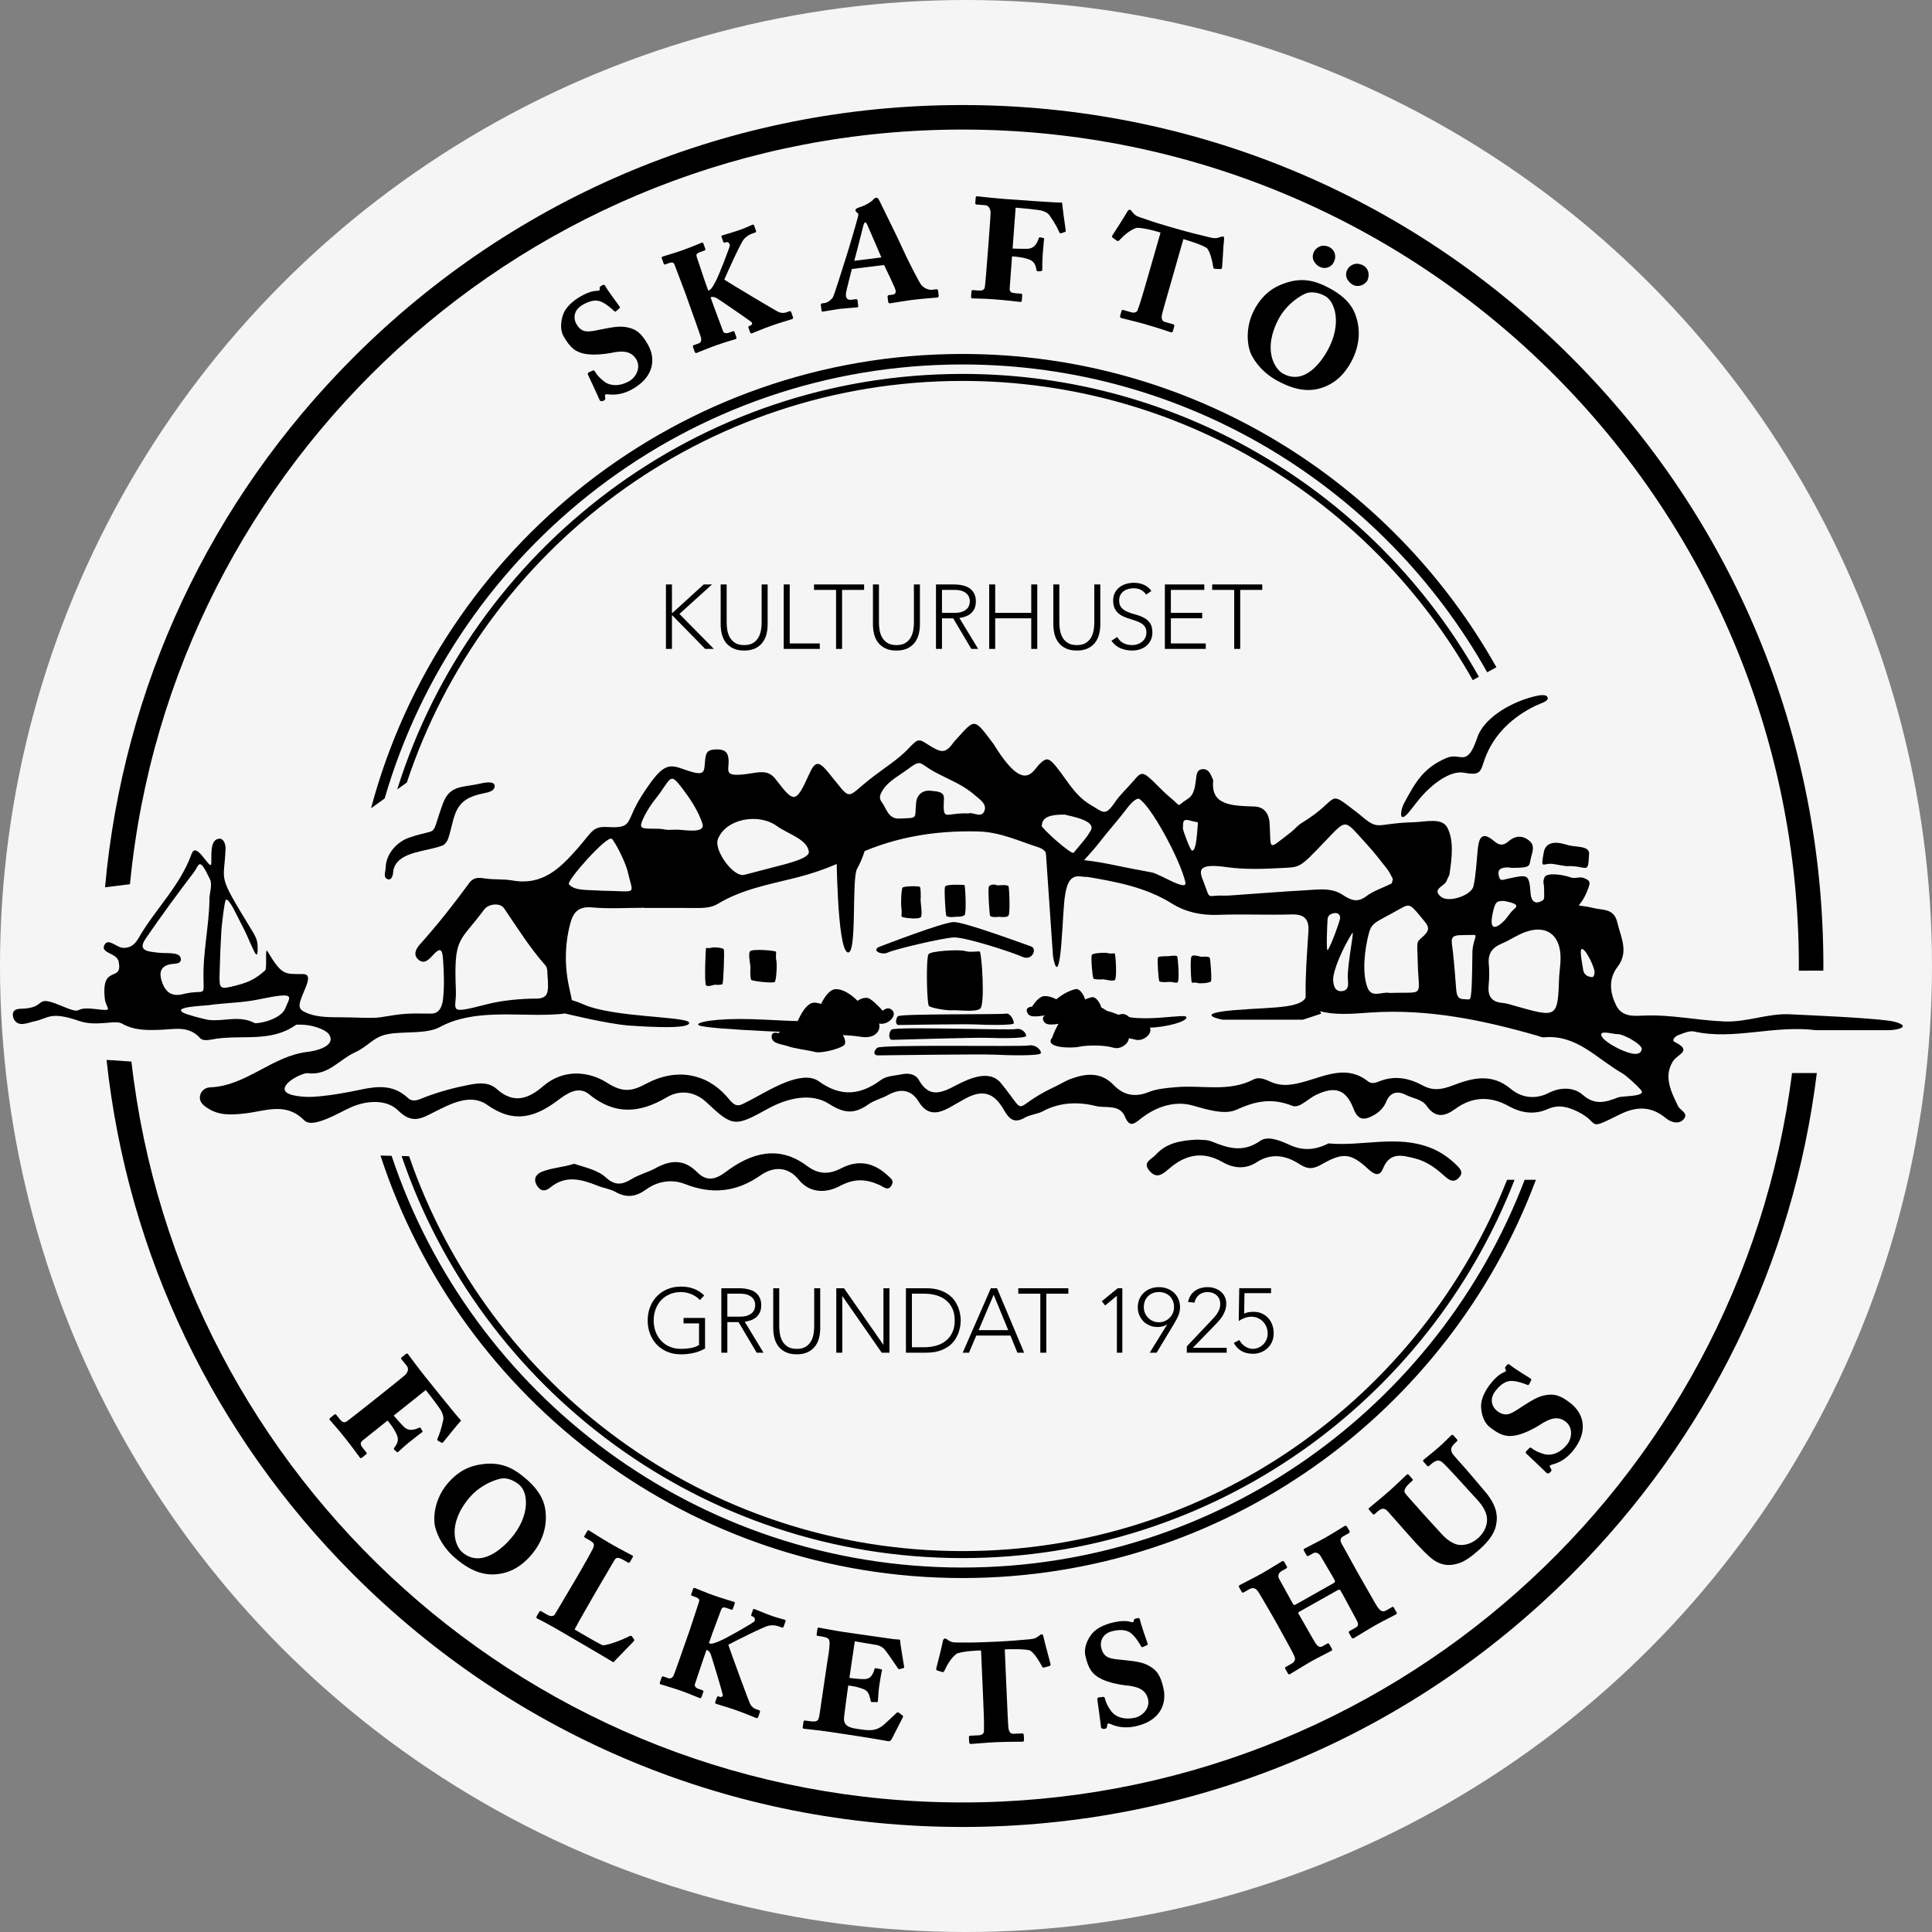 <?xml version="1.0" encoding="utf-8"?>
<!-- Generator: Adobe Illustrator 16.2.1, SVG Export Plug-In . SVG Version: 6.00 Build 0)  -->
<!DOCTYPE svg PUBLIC "-//W3C//DTD SVG 1.1//EN" "http://www.w3.org/Graphics/SVG/1.1/DTD/svg11.dtd">
<svg version="1.1" id="Lager_1" xmlns="http://www.w3.org/2000/svg" xmlns:xlink="http://www.w3.org/1999/xlink" x="0px" y="0px"
	 width="361.955px" height="361.955px" viewBox="-1.955 -3.478 361.955 361.955"
	 enable-background="new -1.955 -3.478 361.955 361.955" xml:space="preserve">
<rect x="-1.955" y="-3.478" width="361.955" height="361.955" fill="#808080" stroke="none"/>
<circle fill="#F5F5F5" cx="179.022" cy="177.5" r="180.978"/>
<g>
	<g>
		<g>
			<path d="M71.81,261.729c0.367,0.459,1.646,1.855,1.889,2.092c0.78,0.773,1.718,0.67,2.597,0.289
				c0.282-0.118,0.473-0.217,0.57-0.026l0.302,0.512c0.079,0.099,0.072,0.157-0.059,0.263c-0.354,0.229-2.092,1.619-2.42,1.883
				c-0.722,0.576-1.686,1.455-2.021,1.777c-0.131,0.104-0.216,0.064-0.327-0.008l-0.407-0.374c-0.138-0.104-0.118-0.28,0.02-0.444
				c0.702-0.938,0.833-1.582,0.322-2.623c-0.485-1.012-1.22-1.93-1.613-2.422l-4.689,3.752c-0.558,0.445-0.367,0.886,0.053,1.41
				l0.682,0.853c0.079,0.099,0.065,0.217-0.065,0.321l-0.754,0.604c-0.132,0.104-0.289,0.178-0.394,0.046
				c-0.157-0.196-1.423-1.979-3.076-4.046c-1.075-1.345-2.484-2.906-2.59-3.037c-0.131-0.164-0.059-0.275,0.138-0.433l0.722-0.577
				c0.099-0.079,0.249-0.092,0.354,0.039l0.735,0.918c0.445,0.559,0.865,0.545,1.153,0.368c0.388-0.257,2.709-2.06,6.25-4.894
				l1.443-1.152c0.885-0.709,3.181-2.545,3.417-2.787c0.275-0.328,0.708-0.997,0.21-1.62l-1.023-1.278
				c-0.104-0.132-0.032-0.242,0.099-0.348l0.754-0.604c0.132-0.105,0.282-0.119,0.387,0.012c0.132,0.164,1.896,2.572,3.181,4.179
				c0.288,0.36,6.4,8.002,6.787,8.282c-0.61,0.65-2.932,3.529-3.312,3.994c-0.105,0.138-0.204,0.217-0.289,0.178l-0.734-0.381
				c-0.111-0.072-0.184-0.229-0.065-0.485c0.229-0.452,0.662-1.659,1.023-3.292c0.157-0.609-0.046-1.2-0.315-1.736
				c-0.314-0.664-2.59-3.574-2.931-4.002L71.81,261.729z"/>
			<path d="M79.61,282.749c-0.489-1.688-0.237-5.343,2.329-8.342c1.119-1.308,2.98-3.031,6.04-3.509
				c3.88-0.658,6.276,0.674,8.574,2.64c1.563,1.338,3.414,3.308,3.694,6.146c0.267,2.271-0.214,5.287-2.67,8.159
				c-1.311,1.531-2.968,2.821-5.012,3.339c-3.006,0.799-5.889,0.102-9.207-2.738C82.146,287.404,80.428,285.604,79.61,282.749z
				 M93.79,284.713c3.576-4.18,3.267-8.533,1.576-9.98c-0.606-0.519-2.023-1.51-3.576-1.181c-2.05,0.457-4.325,1.825-5.718,3.452
				c-4.34,5.073-2.802,9.153-1.43,10.326C88.248,290.415,92.316,286.436,93.79,284.713z"/>
			<path d="M106.938,290.596c0.861-1.49,2.044-3.619,2.218-4.004c0.284-0.66,0.192-1.004-0.426-1.361l-1.127-0.65
				c-0.146-0.084-0.118-0.214-0.034-0.359l0.525-0.908c0.062-0.108,0.178-0.141,0.286-0.076c0.255,0.146,2.046,1.326,4.263,2.609
				c1.454,0.84,3.625,1.949,3.879,2.096c0.146,0.084,0.14,0.179,0.035,0.359l-0.505,0.873c-0.062,0.108-0.198,0.176-0.344,0.092
				l-0.545-0.314c-1.418-0.819-1.652-0.664-2.004-0.141c-0.169,0.291-2.054,3.469-2.999,5.104l-1.156,1.999
				c-0.23,0.398-2.962,5.125-3.31,5.894c1.054,0.609,4.268,2.517,5.239,2.933c0.687,0.154,3.921-1.079,4.992-1.672
				c0.214-0.119,0.401-0.107,0.489-0.01l0.45,0.648c0.051,0.078-0.033,0.224-0.174,0.385c-0.142,0.16-3.229,3.321-3.732,3.855
				c-0.597-0.395-8.718-5.137-10.789-6.334c-0.582-0.336-1.366-0.741-2.057-1.142c-0.712-0.361-1.278-0.642-1.46-0.747
				c-0.145-0.084-0.176-0.197-0.008-0.488l0.441-0.764c0.105-0.183,0.235-0.154,0.381-0.07l1.126,0.65
				c0.654,0.378,1.171,0.24,1.375-0.028c0.337-0.582,3.435-5.773,4.233-7.155L106.938,290.596z"/>
			<path d="M130.858,304.359l0.237,0.084c0.277,0.098,0.985-0.144,1.668-0.438c1.39-0.533,6.273-3.396,6.543-3.658
				c0.271-0.261,0.239-0.806-0.235-0.974l-0.158-0.056c-0.119-0.042-0.17-0.148-0.114-0.309l0.321-0.91
				c0.056-0.157,0.148-0.17,0.307-0.11c0.198,0.068,1.938,0.815,3.324,1.305c0.792,0.279,2.101,0.607,2.339,0.688
				c0.118,0.042,0.17,0.148,0.1,0.348l-0.321,0.91c-0.056,0.158-0.137,0.264-0.335,0.192l-0.555-0.194
				c-0.356-0.126-0.871-0.308-1.855-0.165c-0.893,0.131-6.371,2.918-7.631,3.587c0.377,1.201,3.827,10.608,4.098,11.104
				c0.296,0.551,0.729,0.836,1.046,0.947l0.633,0.224c0.159,0.057,0.196,0.203,0.141,0.361l-0.308,0.871
				c-0.056,0.158-0.19,0.289-0.35,0.232c-0.237-0.083-2.334-0.956-3.799-1.474c-1.465-0.517-3.447-1.082-3.725-1.18
				c-0.197-0.069-0.234-0.217-0.165-0.414l0.293-0.832c0.042-0.119,0.163-0.21,0.321-0.153l0.198,0.069
				c0.396,0.14,0.627-0.135,0.577-0.375c-0.084-0.521-1.904-6.593-2.259-7.608c-0.191-0.468-0.466-0.697-0.664-0.769l-0.118-0.041
				l-0.434,1.228c-0.433,1.229-1.624,4.858-1.749,5.216c-0.126,0.355,0.239,0.708,0.596,0.833l0.832,0.294
				c0.158,0.056,0.21,0.163,0.14,0.359l-0.308,0.871c-0.056,0.158-0.19,0.289-0.349,0.233c-0.237-0.084-2.136-0.888-3.403-1.334
				c-1.584-0.559-3.804-1.207-3.962-1.264c-0.119-0.042-0.156-0.188-0.072-0.427l0.293-0.831c0.07-0.198,0.177-0.249,0.336-0.192
				l0.871,0.307c0.396,0.14,0.703,0.025,0.976-0.368c0.205-0.328,1.617-4.46,2.622-7.312l0.405-1.148
				c0.391-1.108,1.654-5.069,1.794-5.466c0.098-0.277,0.13-0.622-0.622-0.889l-0.713-0.25c-0.158-0.057-0.156-0.188-0.114-0.309
				l0.35-0.99c0.041-0.117,0.123-0.224,0.36-0.137c0.277,0.098,1.978,0.831,3.521,1.375c1.743,0.614,3.487,1.096,3.765,1.191
				c0.197,0.068,0.195,0.201,0.111,0.438l-0.307,0.872c-0.042,0.118-0.123,0.225-0.321,0.153l-0.792-0.279
				c-0.673-0.237-0.927-0.147-1.095,0.326c-0.168,0.476-1.363,3.615-1.643,4.407L130.858,304.359z"/>
			<path d="M157.178,310.871c1.205,0.178,2.594,0.255,2.938,0.222c0.903-0.079,1.404-0.6,1.761-1.861
				c0.065-0.16,0.113-0.195,0.279-0.172l0.908,0.178c0.166,0.023,0.278,0.126,0.212,0.285c-0.138,0.361-0.463,2.562-0.519,2.938
				c-0.135,0.913-0.2,2.22-0.238,2.766c-0.024,0.166-0.114,0.195-0.238,0.178l-0.891-0.004c-0.131,0.021-0.202-0.072-0.219-0.245
				c-0.262-1.101-0.419-1.76-1.255-2.138c-1.203-0.476-1.826-0.566-2.947-0.731l-0.202,1.37c-0.215,1.454-0.487,3.875-0.567,4.415
				c-0.271,1.827,0.999,2.143,2.577,2.375c1.828,0.271,3.032,0.447,4.349-0.418c0.369-0.2,2.099-1.855,2.839-2.553
				c0.196-0.184,0.327-0.207,0.439-0.104l0.728,0.532c0.077,0.054,0.142,0.189,0.082,0.31l-2.146,4.182
				c-0.114,0.195-0.353,0.372-0.519,0.349c-0.29-0.043-2.474-0.493-11.528-1.83c-1.578-0.233-3.881-0.445-4.379-0.521
				c-0.208-0.029-0.231-0.16-0.2-0.368l0.141-0.955c0.024-0.166,0.12-0.237,0.328-0.206l0.374,0.055
				c1.951,0.289,2.101,0.141,2.321-1.354l1.411-9.554c0.196-1.329,0.414-2.229,0.45-3.626c0.005-0.891-0.22-1.094-1.882-1.339
				l-0.415-0.062c-0.124-0.019-0.153-0.107-0.123-0.314l0.153-1.039c0.013-0.083,0.072-0.201,0.238-0.177
				c0.623,0.092,2.889,0.554,4.675,0.816l9.31,1.334c0.416,0.062,0.968,0.058,1.134,0.081c0.083,0.014,0.154,0.108,0.164,0.618
				c0.027,0.388,0.663,4.13,0.703,4.435c0.017,0.172,0.005,0.255-0.085,0.284l-0.707,0.191c-0.179,0.06-0.297-0.001-0.396-0.186
				c-0.142-0.19-1.875-2.823-2.531-3.558c-0.401-0.44-1.041-0.706-1.457-0.768l-4.058-0.685L157.178,310.871z"/>
			<path d="M186.584,312.407c0.193,4.403,0.332,7.55,0.389,7.884c0.113,0.668,0.385,1.076,0.93,1.052l1.636-0.07
				c0.21-0.011,0.3,0.111,0.312,0.363l0.041,0.923c0.004,0.126-0.074,0.256-0.283,0.266c-0.293,0.013-2.899,0.001-4.998,0.094
				c-1.594,0.07-4.313,0.316-4.649,0.331c-0.252,0.011-0.341-0.111-0.354-0.405l-0.035-0.839c-0.01-0.21,0.07-0.297,0.238-0.305
				l1.594-0.07c0.63-0.026,0.949-0.378,0.978-0.715c0.056-1.6-0.042-3.823-0.151-6.298l-0.392-8.894
				c-0.881,0.039-2.979,0.09-4.513,0.577c-1.02,0.717-1.842,2.1-2.339,3.213c-0.076,0.171-0.196,0.304-0.366,0.27l-0.979-0.294
				c-0.214-0.074-0.221-0.242-0.187-0.412c0.253-0.937,1.11-4.377,1.245-5.14c0.07-0.298,0.191-0.43,0.358-0.438
				c0.126-0.005,0.212,0.033,0.342,0.111l0.347,0.236c0.562,0.354,0.857,0.383,1.656,0.391c1.472,0.019,3.07,0.032,5.501-0.074
				l2.099-0.093c1.679-0.073,4.19-0.27,5.907-0.429c0.669-0.07,1.045-0.13,1.492-0.443l0.488-0.357
				c0.123-0.09,0.246-0.137,0.33-0.141c0.168-0.008,0.258,0.114,0.418,0.906c0.11,0.583,0.956,3.571,1.217,4.694
				c0.049,0.166-0.031,0.254-0.195,0.346l-0.913,0.251c-0.248,0.095-0.376,0.059-0.47-0.147c-0.549-1.027-1.323-2.38-2.233-3.012
				c-1.065-0.332-3.919-0.248-4.758-0.211L186.584,312.407z"/>
			<path d="M204.719,314.426c0.133,0.015,0.314,0.06,0.329,0.313c0.11,0.491,0.388,1.333,1.308,2.546
				c0.862,0.967,2.399,1.479,4.324,1.046c1.353-0.305,2.84-1.717,2.452-3.438c-0.426-1.884-1.972-2.438-4.34-2.636
				c-0.884-0.102-3.035-0.477-4.495-1.224c-1.609-0.841-2.352-1.836-2.915-4.334c-0.313-1.394,0.331-2.916,1.161-4.007
				c0.83-1.093,2.426-1.84,4.062-2.209c1.64-0.37,2.563-0.277,3.11-0.144c0.466,0.153,0.679,0.147,0.716-0.075l0.098-0.323
				c0.056-0.142,0.178-0.17,0.547-0.253c0.408-0.093,0.486,0.062,0.533,0.268c0.306,1.352,1.274,3.931,1.445,4.495
				c0.027,0.122,0.006,0.214-0.109,0.282l-0.781,0.349c-0.072,0.06-0.245,0.056-0.323-0.099c-0.284-0.496-1.008-1.797-1.999-2.562
				c-0.712-0.485-1.705-0.691-3.303-0.331c-2.211,0.5-2.374,2.258-2.207,2.995c0.12,0.532,0.212,0.942,0.68,1.482
				c0.575,0.645,1.641,0.79,3.31,0.932c2.03,0.229,3.647,0.338,4.985,1.112c1.377,0.765,2.142,1.669,2.705,4.167
				c0.693,3.07-0.722,6.146-5.145,7.145c-2.09,0.472-3.68,0.099-4.788-0.426c-0.333-0.141-0.588-0.126-0.597,0.221l-0.049,0.355
				c-0.035,0.223-0.222,0.352-0.608,0.353c-0.347-0.008-0.507-0.144-0.511-0.357c-0.137-1.175-0.59-4.517-0.696-5.181
				c0.004-0.173,0.058-0.313,0.222-0.352L204.719,314.426z"/>
			<path d="M247.771,293.189c0.365-0.207,0.471-0.361,0.307-0.654l-0.412-0.73c-0.289-0.514-1.969-3.326-2.195-3.729
				c-0.35-0.622-0.941-0.818-1.418-0.551l-0.842,0.474c-0.184,0.103-0.297,0.071-0.38-0.075l-0.494-0.878
				c-0.104-0.185-0.071-0.298,0.112-0.399c0.402-0.228,2.732-1.396,3.867-2.033c1.17-0.659,3.304-2.006,3.597-2.17
				s0.392-0.075,0.556,0.218l0.393,0.694c0.082,0.146,0.106,0.276-0.223,0.463l-0.951,0.535c-0.586,0.33-0.578,0.855-0.33,1.295
				c0.309,0.549,2.353,4.266,2.826,5.105l0.452,0.807c0.433,0.769,2.941,5.139,3.106,5.432c0.84,1.406,1.266,1.647,2.033,1.216
				l1.099-0.618c0.146-0.082,0.244,0.007,0.327,0.153l0.474,0.842c0.103,0.184,0.071,0.297-0.147,0.421
				c-0.33,0.187-2.258,1.126-3.867,2.032c-1.208,0.68-3.342,2.025-3.928,2.355c-0.256,0.144-0.392,0.074-0.494-0.107l-0.473-0.842
				c-0.084-0.146-0.052-0.261,0.131-0.363l1.209-0.681c0.549-0.31,0.41-0.811-0.043-1.614c-0.287-0.513-2.172-4.029-2.459-4.542
				l-0.412-0.73c-0.146-0.258-0.312-0.211-0.715,0.016l-6.916,3.894c-0.291,0.165-0.345,0.242-0.242,0.426l0.187,0.329
				c0.351,0.622,2.405,4.188,2.776,4.847c0.675,1.113,1.055,1.188,1.566,0.899l0.879-0.494c0.146-0.082,0.26-0.05,0.363,0.134
				l0.475,0.842c0.082,0.146,0.069,0.297-0.076,0.38c-0.438,0.247-2.551,1.291-3.721,1.95c-1.207,0.68-3.523,2.128-4.037,2.416
				c-0.183,0.104-0.297,0.07-0.42-0.148l-0.475-0.841c-0.104-0.184-0.051-0.261,0.169-0.385l0.988-0.558
				c0.987-0.556,0.694-1.161,0.319-1.914c-0.231-0.495-2.75-5.055-3.078-5.64l-0.577-1.023c-0.824-1.465-2.505-4.276-2.689-4.606
				c-0.598-1.062-1.186-1.163-1.844-0.793l-1.024,0.577c-0.22,0.124-0.334,0.092-0.438-0.092l-0.453-0.806
				c-0.123-0.22-0.128-0.312,0.128-0.456c0.403-0.228,2.843-1.457,4.087-2.156c1.354-0.764,3.378-2.047,3.78-2.272
				c0.22-0.124,0.334-0.092,0.54,0.272l0.371,0.66c0.103,0.183,0.107,0.275-0.148,0.42l-0.806,0.453
				c-0.622,0.352-0.761,0.959-0.474,1.471c0.187,0.33,1.858,3.388,2.437,4.412l0.165,0.293c0.104,0.184,0.236,0.252,0.457,0.127
				L247.771,293.189z"/>
			<path d="M258.109,279.744c-0.502-0.564-1.018-0.895-1.961-0.061l-0.565,0.502c-0.126,0.11-0.244,0.104-0.354-0.021l-0.725-0.818
				c-0.084-0.094-0.076-0.213,0.051-0.324c0.188-0.168,2.283-1.854,3.824-3.219c1.227-1.086,2.999-2.822,3.188-2.986
				c0.158-0.141,0.275-0.133,0.416,0.024l0.668,0.755c0.082,0.094,0.104,0.244-0.021,0.355l-0.439,0.39
				c-1.069,0.946-1.137,1.567-0.946,1.847c0.3,0.465,1.276,1.506,2.307,2.67l1.113,1.258c0.919,1.037,3.208,3.498,3.599,3.938
				c0.811,0.854,1.861,1.661,2.949,1.877c1.502,0.239,2.885-0.479,3.734-1.23c0.943-0.835,1.576-1.956,1.677-3.11
				c0.149-1.479-0.688-2.868-1.832-4.099l-3.876-4.254c-1.396-1.512-2.289-2.459-2.658-2.75c-0.535-0.479-1.129-0.516-2.136,0.375
				l-0.347,0.308c-0.125,0.111-0.271,0.072-0.41-0.085l-0.641-0.723c-0.084-0.096-0.104-0.245,0.021-0.357
				c0.157-0.14,2.002-1.604,2.978-2.467c0.85-0.751,2.023-1.959,2.213-2.124c0.156-0.14,0.303-0.101,0.441,0.058l0.611,0.691
				c0.111,0.125,0.133,0.275,0.008,0.387l-0.283,0.251c-1.164,1.029-0.781,1.589-0.568,2.019c0.158,0.308,2.307,2.67,2.611,3.016
				c0.251,0.283,3.277,3.829,3.941,4.645c1.32,1.746,2.021,3.426,1.693,5.397c-0.182,1.507-1.082,3.088-3.22,4.979
				c-1.51,1.336-2.628,2.102-3.603,2.459c-1.916,0.687-3.391,0.478-4.85-0.476c-1.027-0.717-2.318-1.985-4.685-4.659
				L258.109,279.744z"/>
			<path d="M284.562,267.809c0.11-0.072,0.281-0.151,0.453,0.039c0.394,0.312,1.135,0.797,2.611,1.166
				c1.279,0.215,2.8-0.348,4.029-1.892c0.861-1.084,1.14-3.117-0.24-4.216c-1.511-1.203-3.062-0.668-5.034,0.66
				c-0.754,0.475-2.666,1.527-4.271,1.859c-1.783,0.352-2.984,0.04-4.988-1.556c-1.117-0.89-1.566-2.481-1.604-3.853
				c-0.035-1.371,0.74-2.953,1.787-4.268c1.047-1.312,1.825-1.82,2.336-2.059c0.459-0.172,0.623-0.31,0.512-0.506l-0.127-0.314
				c-0.045-0.145,0.033-0.242,0.269-0.538c0.263-0.328,0.419-0.257,0.584-0.126c1.084,0.863,3.454,2.268,3.94,2.602
				c0.099,0.077,0.139,0.164,0.093,0.287l-0.392,0.762c-0.021,0.093-0.158,0.197-0.314,0.127c-0.532-0.209-1.91-0.771-3.163-0.748
				c-0.858,0.068-1.763,0.529-2.782,1.812c-1.412,1.772-0.438,3.247,0.152,3.718c0.428,0.34,0.756,0.603,1.458,0.73
				c0.853,0.143,1.776-0.41,3.164-1.346c1.729-1.092,3.058-2.021,4.585-2.254c1.554-0.267,2.715-0.039,4.72,1.557
				c2.464,1.962,3.284,5.245,0.46,8.794c-1.334,1.675-2.808,2.38-4.001,2.665c-0.347,0.1-0.536,0.271-0.325,0.545l0.185,0.309
				c0.11,0.196,0.047,0.412-0.255,0.655c-0.274,0.211-0.484,0.205-0.622,0.041c-0.843-0.83-3.287-3.151-3.786-3.604
				c-0.105-0.137-0.15-0.28-0.047-0.412L284.562,267.809z"/>
		</g>
		<g>
			<path d="M109.108,65.942c0.13-0.026,0.317-0.037,0.406,0.202c0.251,0.437,0.763,1.16,1.998,2.048
				c1.111,0.669,2.73,0.708,4.441-0.275c1.202-0.69,2.208-2.478,1.33-4.007c-0.962-1.675-2.602-1.75-4.923-1.239
				c-0.875,0.163-3.041,0.438-4.655,0.155c-1.787-0.33-2.788-1.062-4.063-3.283c-0.711-1.238-0.542-2.883-0.071-4.17
				c0.472-1.288,1.776-2.472,3.232-3.309c1.456-0.836,2.367-1.02,2.93-1.053c0.489,0.01,0.692-0.059,0.66-0.282v-0.338
				c0.01-0.151,0.119-0.214,0.446-0.402c0.364-0.209,0.484-0.084,0.589,0.098c0.689,1.201,2.376,3.38,2.705,3.869
				c0.063,0.109,0.068,0.203-0.02,0.302l-0.645,0.564c-0.052,0.078-0.219,0.125-0.339,0c-0.417-0.39-1.492-1.418-2.665-1.858
				c-0.823-0.253-1.833-0.158-3.253,0.657c-1.966,1.129-1.604,2.857-1.227,3.512c0.271,0.474,0.48,0.837,1.086,1.216
				c0.74,0.446,1.802,0.272,3.437-0.085c2.009-0.379,3.586-0.752,5.092-0.406c1.542,0.325,2.538,0.963,3.812,3.184
				c1.568,2.73,1.122,6.085-2.81,8.343c-1.857,1.066-3.486,1.179-4.7,1.004c-0.359-0.036-0.599,0.054-0.505,0.387l0.059,0.354
				c0.031,0.224-0.108,0.401-0.479,0.516c-0.333,0.095-0.525,0.012-0.594-0.191c-0.477-1.082-1.894-4.141-2.191-4.744
				c-0.048-0.167-0.037-0.318,0.108-0.401L109.108,65.942z"/>
			<path d="M130.726,50.958l0.237-0.084c0.277-0.098,0.677-0.73,1.023-1.387c0.746-1.289,2.745-6.586,2.792-6.958
				c0.046-0.373-0.32-0.778-0.796-0.609l-0.158,0.056c-0.118,0.042-0.226-0.009-0.282-0.167l-0.322-0.911
				c-0.056-0.158,0.009-0.226,0.168-0.279c0.197-0.07,2.021-0.583,3.406-1.073c0.792-0.281,2.016-0.848,2.254-0.935
				c0.118-0.042,0.226,0.009,0.296,0.207l0.322,0.91c0.056,0.159,0.059,0.291-0.14,0.361l-0.554,0.196
				c-0.356,0.126-0.871,0.309-1.548,1.039c-0.611,0.662-3.123,6.274-3.683,7.586c1.049,0.698,9.646,5.849,10.167,6.065
				c0.576,0.241,1.093,0.192,1.409,0.08l0.634-0.224c0.158-0.056,0.279,0.034,0.336,0.193l0.309,0.871
				c0.056,0.158,0.032,0.345-0.126,0.401c-0.237,0.084-2.417,0.723-3.881,1.241c-1.465,0.519-3.362,1.325-3.64,1.423
				c-0.197,0.07-0.318-0.021-0.389-0.218l-0.295-0.831c-0.042-0.119-0.005-0.266,0.153-0.322l0.198-0.07
				c0.396-0.14,0.402-0.499,0.214-0.655c-0.393-0.351-5.626-3.932-6.539-4.499c-0.443-0.244-0.802-0.251-1-0.181l-0.119,0.042
				l0.436,1.227c0.435,1.227,1.79,4.801,1.916,5.157s0.632,0.4,0.987,0.273l0.832-0.294c0.158-0.056,0.265-0.005,0.335,0.193
				l0.309,0.871c0.057,0.158,0.033,0.345-0.125,0.4c-0.237,0.084-2.219,0.653-3.485,1.103c-1.584,0.561-3.719,1.451-3.877,1.507
				c-0.119,0.042-0.24-0.048-0.324-0.286l-0.294-0.831c-0.07-0.198-0.02-0.305,0.139-0.361l0.871-0.309
				c0.396-0.14,0.563-0.422,0.527-0.899c-0.047-0.384-1.545-4.487-2.555-7.337l-0.406-1.147c-0.393-1.108-1.899-4.985-2.04-5.381
				c-0.098-0.277-0.289-0.565-1.041-0.299l-0.713,0.252c-0.158,0.056-0.24-0.048-0.282-0.167l-0.351-0.99
				c-0.042-0.119-0.044-0.251,0.193-0.333c0.277-0.098,2.061-0.596,3.604-1.143c1.741-0.617,3.401-1.339,3.679-1.44
				c0.197-0.07,0.279,0.035,0.363,0.272l0.309,0.871c0.042,0.119,0.044,0.251-0.153,0.322l-0.792,0.28
				c-0.673,0.238-0.814,0.467-0.646,0.942c0.169,0.475,1.211,3.669,1.491,4.461L130.726,50.958z"/>
			<path d="M157.637,46.915c-0.146,0.526-1.026,4.019-1.095,4.493c-0.106,0.859,0.169,1.375,1.003,1.272l0.833-0.103
				c0.209-0.025,0.308,0.089,0.328,0.256l0.118,0.958c0.021,0.167-0.006,0.297-0.214,0.322c-0.334,0.042-2.558,0.189-3.225,0.271
				c-0.792,0.098-2.859,0.48-3.234,0.526c-0.167,0.021-0.192-0.188-0.219-0.396l-0.103-0.833c-0.021-0.167,0.047-0.302,0.214-0.323
				l0.5-0.062c0.5-0.062,1.162-0.524,1.522-1.034c0.251-0.369,1.884-5.647,2.585-7.85c0.22-0.619,1.979-6.59,2.142-7.329
				c0.053-0.261,0.1-0.562-0.082-0.667c-0.183-0.104-0.369-0.25-0.396-0.459c-0.03-0.25,0.204-0.406,0.569-0.536
				c1.386-0.425,2.324-1.048,2.736-1.48c0.146-0.187,0.297-0.333,0.589-0.369c0.25-0.031,0.354,0.125,0.515,0.402
				c0.789,1.595,3.608,7.297,4.314,8.902c0.882,2.006,3.28,6.703,3.618,7.042c0.635,0.683,1.39,0.971,2.098,0.883l0.708-0.087
				c0.167-0.021,0.308,0.089,0.323,0.214l0.113,0.917c0.025,0.208-0.037,0.385-0.246,0.411c-0.5,0.062-2.724,0.209-5.058,0.497
				c-0.792,0.098-3.235,0.526-3.776,0.593c-0.292,0.036-0.359-0.167-0.385-0.375l-0.104-0.833c-0.021-0.167,0.09-0.307,0.215-0.322
				l0.708-0.087c0.583-0.072,0.662-0.463,0.569-0.874c-0.213-0.693-1.749-3.888-2.144-4.686L157.637,46.915z M163.166,44.751
				c-0.238-0.563-2.376-5.545-2.604-6.024c-0.177-0.401-0.28-0.558-0.405-0.542c-0.167,0.021-0.229,0.198-0.355,0.552
				c-0.084,0.349-1.562,6.2-1.719,6.643L163.166,44.751z"/>
			<path d="M187.755,43.089c0.587,0.043,2.479,0.057,2.818,0.04c1.098-0.045,1.659-0.803,1.979-1.706
				c0.105-0.287,0.162-0.493,0.369-0.436l0.579,0.127c0.126,0.009,0.165,0.054,0.152,0.222c-0.073,0.416-0.237,2.635-0.269,3.053
				c-0.067,0.921-0.081,2.226-0.073,2.689c-0.012,0.167-0.099,0.203-0.228,0.235l-0.551,0.043c-0.171,0.03-0.287-0.105-0.313-0.318
				c-0.209-1.152-0.591-1.686-1.701-2.021c-1.07-0.332-2.244-0.418-2.871-0.465l-0.442,5.987c-0.054,0.712,0.397,0.872,1.067,0.921
				l1.09,0.081c0.125,0.009,0.203,0.099,0.189,0.267l-0.07,0.963c-0.014,0.167-0.066,0.332-0.234,0.319
				c-0.251-0.019-2.419-0.305-5.057-0.5c-1.717-0.127-3.819-0.156-3.987-0.169c-0.209-0.016-0.241-0.144-0.224-0.396l0.067-0.921
				c0.011-0.125,0.103-0.245,0.271-0.233l1.172,0.087c0.713,0.053,0.988-0.264,1.056-0.596c0.076-0.458,0.335-3.385,0.669-7.907
				l0.137-1.842c0.084-1.13,0.301-4.062,0.283-4.399c-0.053-0.425-0.248-1.197-1.044-1.256l-1.633-0.121
				c-0.168-0.012-0.2-0.141-0.188-0.309l0.071-0.963c0.013-0.167,0.104-0.287,0.272-0.274c0.209,0.016,3.173,0.361,5.225,0.513
				c0.461,0.034,10.216,0.756,10.688,0.665c0.061,0.888,0.588,4.548,0.672,5.144c0.029,0.17,0.02,0.296-0.067,0.332l-0.778,0.279
				c-0.127,0.033-0.293-0.021-0.398-0.282c-0.176-0.476-0.766-1.614-1.717-2.99c-0.34-0.53-0.909-0.783-1.486-0.952
				c-0.699-0.22-4.381-0.535-4.926-0.575L187.755,43.089z"/>
			<path d="M217.857,47.938c-1.217,4.238-2.086,7.265-2.137,7.599c-0.104,0.669,0.021,1.142,0.545,1.292l1.574,0.452
				c0.202,0.058,0.248,0.202,0.18,0.444l-0.256,0.888c-0.035,0.121-0.149,0.219-0.353,0.161c-0.282-0.081-2.75-0.92-4.769-1.499
				c-1.533-0.44-4.191-1.072-4.515-1.165c-0.242-0.069-0.288-0.214-0.207-0.496l0.231-0.807c0.058-0.202,0.162-0.259,0.322-0.213
				l1.534,0.44c0.604,0.174,1.021-0.057,1.153-0.368c0.562-1.499,1.175-3.638,1.857-6.019l2.455-8.556
				c-0.848-0.243-2.854-0.863-4.463-0.888c-1.193,0.356-2.412,1.405-3.238,2.304c-0.127,0.138-0.282,0.225-0.433,0.138l-0.836-0.589
				c-0.179-0.139-0.132-0.3-0.045-0.45c0.537-0.807,2.442-3.798,2.813-4.479c0.162-0.259,0.316-0.345,0.479-0.299
				c0.121,0.035,0.189,0.099,0.288,0.214l0.253,0.335c0.421,0.514,0.691,0.635,1.446,0.896c1.39,0.486,2.899,1.007,5.241,1.679
				l2.018,0.579c1.615,0.463,4.061,1.077,5.736,1.471c0.658,0.145,1.033,0.209,1.559,0.054l0.576-0.184
				c0.145-0.046,0.277-0.052,0.357-0.028c0.162,0.046,0.207,0.19,0.108,0.992c-0.082,0.588-0.229,3.691-0.341,4.838
				c-0.006,0.173-0.109,0.23-0.294,0.265l-0.946-0.053c-0.265,0.011-0.374-0.063-0.396-0.289c-0.194-1.148-0.498-2.677-1.162-3.566
				c-0.903-0.653-3.637-1.48-4.443-1.712L217.857,47.938z"/>
			<path d="M232.557,63.114c-0.834-1.548-1.355-5.172,0.521-8.643c0.818-1.514,2.275-3.589,5.166-4.699
				c3.654-1.46,6.277-0.662,8.936,0.776c1.811,0.979,4.033,2.515,4.903,5.229c0.737,2.166,0.903,5.214-0.896,8.537
				c-0.959,1.772-2.307,3.382-4.195,4.317c-2.77,1.414-5.735,1.337-9.575-0.74C236.014,67.132,233.955,65.732,232.557,63.114z
				 M246.828,62.052c2.617-4.837,1.398-9.028-0.559-10.086c-0.701-0.379-2.295-1.051-3.744-0.402
				c-1.906,0.878-3.844,2.694-4.861,4.577c-3.176,5.871-0.814,9.535,0.773,10.394C242.609,68.792,245.75,64.046,246.828,62.052z
				 M244.268,43.579c0.319-0.591,1.438-1.513,2.916-0.714c0.85,0.459,1.377,1.604,0.696,2.859c-0.56,1.034-1.769,1.239-2.653,0.76
				C244.561,46.125,243.469,45.056,244.268,43.579z M250.508,46.955c0.319-0.591,1.438-1.513,2.953-0.694
				c0.812,0.439,1.339,1.583,0.732,2.879c-0.707,0.954-1.842,1.199-2.69,0.74C250.839,49.52,249.709,48.432,250.508,46.955z"/>
		</g>
	</g>
	<path d="M338.422,197.555c-4.374,35.489-20.33,68.313-46.016,94c-30.467,30.465-70.971,47.243-114.055,47.243
		c-43.084,0-83.588-16.778-114.055-47.243c-26.279-26.279-42.362-60.029-46.29-96.461l4.663,0.309
		c8.886,78.113,75.191,138.803,155.682,138.803c79.75,0,145.586-59.576,155.433-136.65H338.422z M178.352,66.574
		c-49.646,0-91.78,32.786-105.888,77.844l1.802-1.296C88.72,99.47,129.914,67.886,178.352,67.886
		c41.002,0,76.811,22.631,95.607,56.054l1.152-0.626C256.091,89.483,219.85,66.574,178.352,66.574z M22.394,162.176
		C30.096,82.823,96.978,20.795,178.352,20.795c86.545,0,156.705,70.159,156.705,156.704c0,0.294-0.01,0.585-0.011,0.879l4.593-0.013
		c0.002-0.289,0.012-0.577,0.012-0.866c0-43.083-16.778-83.589-47.243-114.054c-30.468-30.465-70.972-47.243-114.056-47.243
		c-43.083,0-83.588,16.778-114.055,47.243c-26.963,26.963-43.194,61.792-46.573,99.311L22.394,162.176z M178.352,288.426
		c47.047,0,87.344-29.443,103.44-70.871h-1.403c-16.029,40.688-55.725,69.559-102.037,69.559
		c-47.973,0-88.841-30.979-103.664-73.981l-1.403-0.03C88.151,256.855,129.634,288.426,178.352,288.426z M178.352,62.835
		c-53.011,0-97.728,36.163-110.795,85.112l2.554-1.836c13.625-46.915,56.99-81.307,108.242-81.307
		c42.168,0,78.994,23.284,98.314,57.666l1.729-0.938C258.741,86.536,221.266,62.835,178.352,62.835z M178.352,292.164
		c49.144,0,91.157-31.078,107.439-74.609h-2.105c-16.188,42.424-57.295,72.641-105.334,72.641
		c-49.72,0-92.018-32.366-106.941-77.135l-2.085-0.047C84.311,258.908,127.517,292.164,178.352,292.164z"/>
	<g>
		<g>
			<path d="M122.807,106.015h1.126v5.322h0.103l5.852-5.322h1.552l-6.106,5.527l6.448,6.55h-1.621l-6.124-6.244h-0.103v6.244h-1.126
				L122.807,106.015L122.807,106.015z"/>
			<path d="M141.863,113.47c0,0.648-0.074,1.27-0.222,1.859c-0.148,0.592-0.396,1.115-0.742,1.569
				c-0.348,0.455-0.802,0.819-1.365,1.092c-0.562,0.273-1.253,0.41-2.072,0.41c-0.818,0-1.51-0.137-2.072-0.41
				c-0.563-0.273-1.019-0.637-1.365-1.092c-0.347-0.455-0.594-0.978-0.742-1.569c-0.147-0.591-0.222-1.211-0.222-1.859v-7.455h1.126
				v7.165c0,0.433,0.04,0.893,0.119,1.382c0.08,0.489,0.236,0.944,0.47,1.365c0.232,0.421,0.562,0.768,0.989,1.041
				c0.427,0.273,0.992,0.41,1.697,0.41s1.271-0.137,1.697-0.41c0.426-0.273,0.756-0.62,0.989-1.041
				c0.233-0.42,0.39-0.875,0.47-1.365c0.079-0.489,0.119-0.949,0.119-1.382v-7.165h1.126V113.47z"/>
			<path d="M144.872,106.015h1.126v11.054h5.63v1.023h-6.756V106.015L144.872,106.015z"/>
			<path d="M154.678,107.039h-4.128v-1.023h9.382v1.023h-4.128v11.054h-1.126L154.678,107.039L154.678,107.039z"/>
			<path d="M170.39,113.47c0,0.648-0.074,1.27-0.222,1.859c-0.148,0.592-0.396,1.115-0.742,1.569
				c-0.348,0.455-0.802,0.819-1.365,1.092c-0.562,0.273-1.253,0.41-2.072,0.41c-0.818,0-1.51-0.137-2.072-0.41
				c-0.563-0.273-1.019-0.637-1.365-1.092c-0.347-0.455-0.594-0.978-0.742-1.569c-0.147-0.591-0.222-1.211-0.222-1.859v-7.455h1.126
				v7.165c0,0.433,0.04,0.893,0.119,1.382c0.08,0.489,0.236,0.944,0.47,1.365c0.232,0.421,0.562,0.768,0.989,1.041
				c0.427,0.273,0.992,0.41,1.697,0.41c0.705,0,1.271-0.137,1.697-0.41c0.426-0.273,0.756-0.62,0.989-1.041
				c0.233-0.42,0.39-0.875,0.47-1.365c0.079-0.489,0.119-0.949,0.119-1.382v-7.165h1.126V113.47z"/>
			<path d="M173.398,106.015h3.173c0.159,0,0.376,0.006,0.648,0.017c0.273,0.012,0.568,0.046,0.889,0.103
				c0.316,0.057,0.642,0.148,0.972,0.273s0.626,0.307,0.888,0.546c0.262,0.239,0.479,0.54,0.647,0.904
				c0.171,0.364,0.256,0.808,0.256,1.331c0,0.58-0.101,1.058-0.298,1.433c-0.199,0.375-0.449,0.68-0.752,0.913
				c-0.301,0.233-0.633,0.407-0.997,0.521c-0.364,0.114-0.712,0.193-1.04,0.239l3.514,5.8h-1.279l-3.395-5.73h-2.099v5.73h-1.126
				V106.015L173.398,106.015z M174.524,111.337h2.389c0.591,0,1.071-0.074,1.44-0.222c0.369-0.147,0.656-0.33,0.861-0.546
				c0.205-0.216,0.344-0.449,0.418-0.699s0.11-0.478,0.11-0.683s-0.036-0.432-0.11-0.682s-0.213-0.483-0.418-0.699
				c-0.205-0.216-0.492-0.398-0.861-0.546c-0.37-0.148-0.851-0.222-1.44-0.222h-2.389V111.337z"/>
			<path d="M183.367,106.015h1.126v5.322h6.756v-5.322h1.126v12.078h-1.126v-5.731h-6.756v5.731h-1.126V106.015z"/>
			<path d="M204.186,113.47c0,0.648-0.074,1.27-0.222,1.859c-0.147,0.592-0.396,1.115-0.741,1.569
				c-0.349,0.455-0.803,0.819-1.365,1.092c-0.562,0.273-1.254,0.41-2.072,0.41s-1.51-0.137-2.072-0.41
				c-0.562-0.273-1.02-0.637-1.365-1.092c-0.347-0.455-0.594-0.978-0.742-1.569c-0.146-0.591-0.222-1.211-0.222-1.859v-7.455h1.126
				v7.165c0,0.433,0.04,0.893,0.119,1.382c0.08,0.489,0.236,0.944,0.471,1.365c0.231,0.421,0.562,0.768,0.988,1.041
				c0.428,0.273,0.992,0.41,1.697,0.41s1.271-0.137,1.697-0.41c0.426-0.273,0.756-0.62,0.988-1.041
				c0.233-0.42,0.391-0.875,0.471-1.365c0.078-0.489,0.119-0.949,0.119-1.382v-7.165h1.125V113.47z"/>
			<path d="M207.346,115.858c0.297,0.512,0.68,0.893,1.151,1.143s1.01,0.375,1.612,0.375c0.375,0,0.728-0.057,1.058-0.171
				c0.33-0.113,0.617-0.273,0.86-0.478c0.246-0.205,0.438-0.452,0.58-0.742c0.143-0.29,0.215-0.617,0.215-0.98
				c0-0.421-0.09-0.768-0.266-1.041c-0.177-0.272-0.412-0.497-0.707-0.673c-0.297-0.176-0.629-0.327-0.998-0.452
				c-0.371-0.125-0.752-0.25-1.144-0.375c-0.394-0.125-0.772-0.267-1.144-0.426c-0.369-0.159-0.703-0.367-0.998-0.623
				c-0.297-0.256-0.531-0.577-0.709-0.964c-0.176-0.387-0.264-0.864-0.264-1.433c0-0.534,0.104-1.009,0.315-1.424
				c0.21-0.415,0.493-0.762,0.853-1.041c0.359-0.279,0.771-0.489,1.237-0.631c0.466-0.142,0.955-0.213,1.467-0.213
				c0.659,0,1.271,0.117,1.834,0.35c0.562,0.233,1.05,0.623,1.458,1.168l-0.972,0.699c-0.285-0.398-0.617-0.696-0.998-0.896
				c-0.382-0.199-0.833-0.298-1.356-0.298c-0.363,0-0.711,0.048-1.041,0.145c-0.328,0.097-0.615,0.239-0.861,0.426
				c-0.243,0.188-0.439,0.424-0.588,0.708c-0.147,0.284-0.222,0.62-0.222,1.006c0,0.603,0.153,1.066,0.46,1.39
				c0.309,0.324,0.691,0.58,1.151,0.768c0.461,0.188,0.961,0.353,1.501,0.495s1.041,0.333,1.502,0.571
				c0.46,0.239,0.844,0.571,1.15,0.998c0.308,0.426,0.461,1.015,0.461,1.766c0,0.546-0.103,1.029-0.307,1.45
				c-0.205,0.421-0.48,0.776-0.828,1.066s-0.748,0.509-1.203,0.657s-0.926,0.222-1.416,0.222c-0.795,0-1.528-0.14-2.199-0.418
				c-0.672-0.279-1.245-0.748-1.723-1.407L207.346,115.858z"/>
			<path d="M216.279,106.015h7.387v1.023h-6.262v4.299h5.869v1.024h-5.869v4.708h6.535v1.023h-7.66V106.015z"/>
			<path d="M229.271,107.039h-4.129v-1.023h9.383v1.023h-4.129v11.054h-1.125V107.039z"/>
		</g>
		<g>
			<path d="M130.133,249.161c-0.705,0.397-1.437,0.68-2.192,0.845c-0.757,0.165-1.526,0.247-2.312,0.247
				c-0.921,0-1.766-0.155-2.533-0.469c-0.767-0.313-1.424-0.751-1.97-1.313c-0.546-0.562-0.973-1.232-1.279-2.013
				c-0.308-0.778-0.461-1.629-0.461-2.551c0-0.921,0.153-1.769,0.461-2.541c0.307-0.773,0.733-1.441,1.279-2.005
				c0.546-0.562,1.202-1.004,1.97-1.322c0.768-0.318,1.612-0.479,2.533-0.479c1.797,0,3.247,0.559,4.35,1.672l-0.818,0.854
				c-0.182-0.216-0.406-0.417-0.674-0.605c-0.268-0.188-0.558-0.347-0.87-0.478c-0.312-0.13-0.64-0.231-0.98-0.308
				c-0.342-0.073-0.677-0.11-1.007-0.11c-0.784,0-1.492,0.138-2.124,0.41c-0.631,0.272-1.168,0.647-1.611,1.125
				c-0.444,0.479-0.785,1.041-1.023,1.688c-0.239,0.648-0.358,1.349-0.358,2.099c0,0.751,0.119,1.45,0.358,2.099
				c0.238,0.648,0.579,1.211,1.023,1.688c0.443,0.479,0.98,0.854,1.611,1.127c0.632,0.272,1.34,0.408,2.124,0.408
				c0.648,0,1.257-0.051,1.825-0.152s1.086-0.29,1.553-0.562v-4.061h-2.9v-1.023h4.026L130.133,249.161L130.133,249.161z"/>
			<path d="M133.186,237.869h3.173c0.159,0,0.376,0.006,0.648,0.017c0.273,0.013,0.568,0.046,0.888,0.104
				c0.317,0.057,0.642,0.146,0.972,0.271c0.33,0.126,0.626,0.308,0.888,0.546c0.261,0.239,0.478,0.541,0.647,0.904
				c0.171,0.364,0.256,0.809,0.256,1.331c0,0.58-0.1,1.058-0.298,1.433c-0.199,0.375-0.449,0.68-0.751,0.914
				c-0.302,0.231-0.634,0.405-0.998,0.52c-0.364,0.113-0.711,0.193-1.04,0.238l3.514,5.801h-1.279l-3.395-5.731h-2.099v5.731h-1.126
				V237.869L133.186,237.869z M134.312,243.191h2.389c0.591,0,1.071-0.074,1.441-0.223c0.369-0.148,0.656-0.33,0.861-0.546
				s0.344-0.448,0.418-0.7c0.074-0.25,0.11-0.478,0.11-0.682c0-0.205-0.036-0.434-0.11-0.684c-0.074-0.25-0.213-0.482-0.418-0.698
				s-0.492-0.398-0.861-0.546c-0.37-0.147-0.851-0.223-1.441-0.223h-2.389V243.191L134.312,243.191z"/>
			<path d="M151.712,245.323c0,0.647-0.074,1.269-0.222,1.858c-0.148,0.592-0.396,1.115-0.742,1.569
				c-0.348,0.455-0.802,0.819-1.365,1.092c-0.562,0.273-1.253,0.409-2.072,0.409c-0.818,0-1.51-0.136-2.072-0.409
				c-0.563-0.272-1.019-0.637-1.365-1.092c-0.347-0.454-0.594-0.978-0.742-1.569c-0.147-0.591-0.222-1.211-0.222-1.858v-7.454h1.126
				v7.164c0,0.433,0.04,0.894,0.119,1.382c0.08,0.489,0.236,0.944,0.47,1.365c0.232,0.421,0.562,0.768,0.989,1.04
				c0.427,0.272,0.992,0.408,1.697,0.408s1.271-0.136,1.697-0.408c0.427-0.272,0.756-0.619,0.989-1.04s0.39-0.876,0.47-1.365
				c0.079-0.488,0.119-0.949,0.119-1.382v-7.164h1.126V245.323z"/>
			<path d="M154.72,237.869h1.45l7.353,10.576h0.034v-10.576h1.126v12.076h-1.45l-7.353-10.575h-0.034v10.575h-1.126V237.869z"/>
			<path d="M167.765,237.869h3.736c1.046,0,1.933,0.128,2.661,0.384s1.333,0.583,1.816,0.979c0.483,0.398,0.864,0.84,1.143,1.322
				c0.279,0.483,0.483,0.946,0.614,1.391c0.131,0.443,0.214,0.845,0.248,1.203c0.033,0.357,0.051,0.61,0.051,0.759
				c0,0.147-0.019,0.401-0.051,0.76c-0.034,0.356-0.117,0.759-0.248,1.202c-0.131,0.443-0.335,0.906-0.614,1.391
				c-0.278,0.483-0.659,0.924-1.143,1.322c-0.483,0.396-1.089,0.725-1.816,0.98c-0.729,0.256-1.615,0.383-2.661,0.383h-3.736
				V237.869z M168.891,248.923h2.32c0.796,0,1.541-0.1,2.234-0.299c0.693-0.198,1.297-0.503,1.809-0.912
				c0.512-0.41,0.915-0.93,1.211-1.562c0.296-0.631,0.443-1.379,0.443-2.243s-0.147-1.611-0.443-2.243
				c-0.296-0.631-0.699-1.15-1.211-1.561c-0.512-0.41-1.115-0.715-1.809-0.914c-0.693-0.197-1.438-0.297-2.234-0.297h-2.32V248.923z
				"/>
			<path d="M183.676,237.869h1.16l5.083,12.076h-1.262l-1.313-3.206h-6.396l-1.364,3.206h-1.178L183.676,237.869z M184.204,239.098
				l-2.813,6.618h5.543L184.204,239.098z"/>
			<path d="M192.945,238.893h-4.129v-1.022h9.383v1.022h-4.129v11.055h-1.125V238.893z"/>
			<path d="M207.291,239.302h-0.018l-2.184,1.791l-0.632-0.784l2.985-2.438h0.869v12.077h-1.022L207.291,239.302L207.291,239.302z"
				/>
			<path d="M216.732,244.624h-0.033c-0.205,0.171-0.48,0.299-0.827,0.384c-0.349,0.085-0.669,0.128-0.964,0.128
				c-0.535,0-1.029-0.097-1.484-0.29s-0.848-0.457-1.177-0.793c-0.33-0.336-0.586-0.728-0.769-1.177s-0.272-0.937-0.272-1.459
				c0-0.546,0.101-1.049,0.299-1.51c0.198-0.462,0.476-0.855,0.827-1.187c0.352-0.33,0.771-0.589,1.254-0.775
				c0.482-0.188,1.01-0.281,1.578-0.281s1.094,0.094,1.577,0.281c0.483,0.187,0.901,0.445,1.254,0.775s0.629,0.725,0.828,1.187
				c0.198,0.461,0.298,0.964,0.298,1.51c0,0.317-0.034,0.62-0.104,0.903c-0.066,0.285-0.158,0.556-0.271,0.812
				c-0.114,0.257-0.236,0.497-0.367,0.726c-0.131,0.228-0.253,0.442-0.365,0.647l-3.275,5.44h-1.297L216.732,244.624z
				 M215.164,244.249c0.386,0,0.753-0.074,1.1-0.222c0.348-0.148,0.648-0.351,0.904-0.606s0.458-0.554,0.605-0.896
				c0.146-0.342,0.222-0.711,0.222-1.108c0-0.421-0.068-0.806-0.204-1.151c-0.137-0.347-0.33-0.646-0.58-0.896
				s-0.549-0.443-0.896-0.58c-0.348-0.138-0.73-0.205-1.15-0.205c-0.421,0-0.805,0.067-1.15,0.205
				c-0.349,0.137-0.646,0.33-0.896,0.58c-0.251,0.25-0.444,0.549-0.58,0.896c-0.137,0.348-0.205,0.73-0.205,1.151
				c0,0.397,0.074,0.769,0.223,1.108c0.146,0.342,0.35,0.64,0.604,0.896c0.256,0.257,0.555,0.458,0.896,0.606
				C214.396,244.175,214.766,244.249,215.164,244.249z"/>
			<path d="M220.395,248.752l4.537-4.793c0.204-0.205,0.409-0.424,0.614-0.657c0.204-0.231,0.39-0.478,0.554-0.733
				c0.166-0.254,0.299-0.524,0.401-0.811c0.103-0.283,0.153-0.591,0.153-0.921c0-0.705-0.229-1.257-0.684-1.653
				c-0.455-0.398-1.029-0.599-1.723-0.599c-0.626,0-1.154,0.183-1.587,0.546c-0.433,0.364-0.71,0.842-0.835,1.434l-1.194-0.119
				c0.193-0.932,0.619-1.629,1.279-2.09c0.659-0.461,1.455-0.69,2.388-0.69c0.467,0,0.91,0.071,1.331,0.213
				c0.421,0.144,0.79,0.345,1.108,0.606c0.318,0.261,0.57,0.582,0.76,0.963c0.188,0.382,0.281,0.816,0.281,1.306
				c0,0.466-0.071,0.897-0.215,1.296c-0.142,0.398-0.328,0.776-0.562,1.135c-0.233,0.359-0.501,0.696-0.802,1.016
				c-0.303,0.318-0.605,0.638-0.912,0.955l-3.771,3.873h6.346v0.921h-7.471v-1.196H220.395z"/>
			<path d="M236.173,238.79h-4.981l-0.051,3.838c0.262-0.137,0.547-0.228,0.855-0.272s0.609-0.067,0.906-0.067
				c0.582,0,1.104,0.104,1.565,0.315s0.855,0.498,1.181,0.86c0.326,0.364,0.576,0.788,0.754,1.271
				c0.177,0.483,0.265,0.998,0.265,1.543c0,0.648-0.116,1.219-0.351,1.707c-0.232,0.488-0.537,0.894-0.912,1.211
				c-0.375,0.318-0.79,0.558-1.245,0.717c-0.455,0.158-0.903,0.238-1.349,0.238c-0.887,0-1.629-0.183-2.226-0.545
				c-0.599-0.364-1.062-0.864-1.392-1.502l1.059-0.528c0.104,0.228,0.241,0.44,0.418,0.64c0.178,0.2,0.378,0.375,0.605,0.529
				c0.228,0.152,0.472,0.271,0.732,0.357c0.262,0.086,0.529,0.127,0.803,0.127c0.272,0,0.568-0.06,0.888-0.179
				c0.319-0.118,0.614-0.299,0.887-0.536c0.272-0.24,0.5-0.541,0.683-0.904c0.183-0.364,0.272-0.785,0.272-1.264
				c0-0.432-0.076-0.838-0.229-1.22c-0.153-0.381-0.367-0.713-0.641-0.998c-0.271-0.284-0.594-0.509-0.964-0.674
				c-0.369-0.164-0.771-0.247-1.202-0.247c-0.434,0-0.854,0.077-1.263,0.23c-0.409,0.152-0.784,0.35-1.126,0.588l0.102-6.157h5.955
				L236.173,238.79L236.173,238.79z"/>
		</g>
	</g>
	<g>
		<g>
			<g>
				<path fill="none" d="M105.614,214.551c-2.09,0.68-4.099,0.727-6.029,1.484c-1.043,0.408-1.694,1.288-0.997,2.506
					c0.66,1.148,1.541,1.289,2.57,0.439c2.867-2.36,5.839-1.527,8.846-0.316c1.1,0.443,2.346,0.596,3.362,1.168
					c2.095,1.178,3.849,0.893,5.759-0.489c2.182-1.575,4.863-1.944,7.281-0.987c5.07,2.008,9.656,1.468,14.072-1.608
					c2.589-1.804,5.234-1.638,7.189,0.771c2.311,2.849,5.543,2.356,7.646,1.232c2.798-1.495,4.963-1.367,7.516-0.219
					c0.729,0.328,1.607,1.238,2.254,0.042c0.481-0.892-0.084-1.735-0.771-2.373c-2.561-2.367-5.443-2.466-8.602-0.833
					c-2.295,1.188-4.25,1.253-6.503-0.436c-5.271-3.947-10.456-2.429-15.179,1.137c-2.043,1.543-3.648,1.807-5.434,0.007
					c-2.402-2.425-4.949-2.237-7.729-0.702c-1.426,0.79-3.086,1.177-4.463,2.025c-1.737,1.072-3.111,1.304-4.779-0.224
					C109.958,215.652,107.66,215.258,105.614,214.551z M222.355,210.025c-3.099,0.154-5.725,0.096-7.695,2.25
					c-0.947,1.035-2.688,1.985-1.204,3.668c1.388,1.574,2.549,0.44,3.769-0.596c2.998-2.548,6.243-3.193,9.861-1.107
					c2.045,1.176,4.309,1.391,6.387,0.033c2.781-1.814,5.531-1.269,7.984,0.322c1.656,1.074,2.645,0.967,4.314,0.008
					c3.953-2.267,5.422-1.998,8.646,0.971c1.105,1.018,2.086,1.465,2.738-0.139c1.289-3.17,3.656-2.459,6.002-1.875
					c2.068,0.516,3.766,1.713,5.335,3.137c0.756,0.682,1.72,1.563,2.724,0.611c1.119-1.062,0.504-2.244-0.4-3.121
					c-1.4-1.357-3.02-2.455-4.846-3.16c-6.225-2.414-12.654,0.283-18.967-0.283c-0.132-0.012-0.275,0.105-0.411,0.168
					c-2.261,1.05-4.442,1.229-6.845,0.143c-1.729-0.783-4.119-1.832-5.588-0.801c-3.211,2.251-6.004,1.393-9.07,0.137
					C224.16,210.009,223.036,210.105,222.355,210.025z M292.195,157.944c1.873-0.09,4.162-0.419,4.26-2.318
					c0.075-1.478-2.346-1.23-3.73-1.568c-0.711-0.171-1.42-0.431-2.143-0.486c-1.297-0.096-2.361,0.345-2.619,1.777
					c-0.292,1.622,0.889,1.979,2.092,2.24C290.771,157.745,291.505,157.833,292.195,157.944z"/>
				<path d="M118.765,166.622c0-0.009,0-0.02,0-0.03c-3.282,0-6.583,0.221-9.841-0.07c-2.561-0.229-3.512,0.976-4.059,3.084
					c-1.069,4.122-1.053,8.233-0.086,12.378c1.006,4.313,0.689,4.441-3.598,4.623c-6.64,0.281-14.555-1.056-20.752,2.344
					c-2.378,1.306-6.691,0.791-9.504,1.27c-3.025,0.516-3.604,2.19-6.5,3.528c-2.863,1.319-4.922,4.324-8.707,3.832
					c-0.928-0.121-4.692,1.703-4.324,3.153c0.299,1.177,3.861,1.334,4.985,1.283c2.388-0.101,4.727-0.483,7.081-0.92
					c3.728-0.688,7.579-2.092,10.987,1.113c1.042,0.979,2.235,0.229,3.351-0.193c2.66-1,5.393-1.729,8.186-2.271
					c1.834-0.354,3.688-0.494,5.117,0.794c3.137,2.824,5.906,1.891,8.67-0.5c3.85-3.33,8.602-2.843,12.059-0.637
					c3.078,1.965,4.766,1.486,7.427,0.076c5.444-2.887,11.097-1.898,14.922,2.449c0.994,1.129,1.584,2.105,2.94,1.459
					c2.682-1.279,5.49-3.105,8.274-4.156c1.999-0.75,4.396-1.318,6.064-0.12c4.126,2.962,7.771,2.603,11.669-0.284
					c0.996-0.738,2.541-0.768,3.852-1.039c1.244-0.259,2.564-0.076,3.202,1.053c1.987,3.51,4.317,2.41,7.046,0.979
					c2.652-1.396,6.283-2.9,8.333-0.39c5.377,6.592,1.521,4.697,10.051,0.717c1.082-0.506,2.102-1.17,3.217-1.562
					c2.805-0.986,5.5-1.234,7.859,1.21c1.812,1.875,3.922,2.375,6.52,1.336c1.621-0.649,3.484-0.784,5.261-0.938
					c4.826-0.416,9.813,0.979,14.472-1.459c0.904-0.476,2.069-0.045,3.033,0.408c2.334,1.094,4.523,0.59,6.913-0.104
					c3.759-1.097,7.671-2.955,11.478,0.093c0.636,0.51,1.414,0.251,2.127-0.033c2.859-1.148,5.557-0.6,8.16,0.813
					c1.849,0.998,3.525,0.75,5.515-0.015c3.608-1.387,7.285-2.422,10.912,0.619c1.95,1.633,4.518,2.088,7.126,0.76
					c2.136-1.088,4.673-1.135,6.386,0.377c2.289,2.022,4.353,1.345,6.576,0.479c0.897-0.349,5.485-0.09,4.295-1.43
					c-0.7-0.789-2.658-2.636-3.563-3.149c-4.66-2.654-8.439-7.248-14.584-6.693c-0.42,0.039-0.867-0.188-1.293-0.312
					c-10.191-2.931-20.475-5.049-31.195-4.333c-3.381,0.228-6.821,0.616-10.215-0.448c-1.521-0.477-1.938-0.927-1.959-2.713
					c-0.055-4.035,0.27-8.027,0.526-12.035c0.144-2.217-0.709-3.248-3.108-3.178c-4.619,0.134-9.254-0.093-13.871,0.079
					c-3.109,0.114-6.055-0.532-8.562-2.102c-4.955-3.101-10.527-4.109-16.059-5.043c-3.275-0.554-6.6-0.171-7.58-4.421
					c-0.104-0.446-0.816-0.908-1.338-1.073c-3.678-1.16-7.172-2.855-11.178-2.978c-8.619-0.264-16.835,1.195-24.556,5.093
					c-3.215,1.623-6.604,2.777-10.067,3.642c-4.911,1.229-9.903,2.134-14.329,4.82c-1.305,0.792-2.848,0.786-4.356,0.774
					C125.033,166.604,121.898,166.622,118.765,166.622z M262.91,150.564c2.189-0.061,5.297-0.924,6.293,1.016
					c1.275,2.485,0.83,5.731,0.412,8.663c-0.062,0.423-0.399,0.801-0.514,1.225c-0.293,1.078-2.963,1.576-1.062,3.08
					c1.483,1.172,5.705-0.313,6.063-2.01c0.459-2.173,0.568-4.423,0.771-6.646c0.197-2.129,0.639-3.904,3.105-1.774
					c1.047,0.907,1.787,0.794,2.691,0.021c1.346-1.15,2.76-1.142,4.021,0.014c0.881,0.807,0.496,1.856,0.211,2.915
					c-0.459,1.694,0.216,2.033-3.478,2.044c-0.44,0.001-0.901-0.135-1.334-0.068c-0.875,0.135-1.487,0.316-1.264,1.478
					c0.233,1.206,0.735,0.828,1.649,0.636c3.789-0.8,4.047-1.011,4.323,2.721c0.117,1.579,0.944,2.204,2.343,1.278
					c0.295-0.195,0.188-1.142,0.188-2.175c0-0.929-0.312-1.16,0.075-2.087c0.431-1.03,3.748-0.438,4.871,0
					c0.832,0.324,1.744-0.218,2.556,0.144c1.153,0.515,1.272,0.676,0.59,2.38c-1.571,3.926-2.937,2.19,1.138,3.215
					c1.782,0.447,3.861,0.018,4.491,2.716c0.659,2.821,2.209,5.47,0.034,8.318c-1.727,2.257-1.423,4.794-0.279,7.161
					c1.104,2.28,3.346,2.037,5.195,1.958c5.087-0.221,10.07,0.911,15.146,1.104c4.244,0.159,8.074-1.552,12.271-1.343
					c4.621,0.231,14.071,0.613,18.648,1.213c0.847,0.109,2.588,0.585,2.459,1.058c-0.137,0.492-1.922,0.707-2.65,0.707
					c-3.133-0.002-11.123,0-13.555,0c-8.104-0.992-15.43,1.91-22.874,0.25c-0.915-0.203-2.048,0.334-3.017,0.69
					c-0.451,0.166-1.315,0.931-0.633,1.267c3.415,1.685,0.564,2.233-0.31,3.599c-1.828,2.854-0.358,5.729,0.938,8.413
					c0.402,0.834,2.062,1.324,1.032,2.484c-0.94,1.062-2.481,0.473-3.29-0.205c-2.799-2.347-5.602-2.23-8.668-0.709
					c-6.553,3.252-3.38,1.627-7.957-0.575c-1.773-0.854-3.509-1.341-5.553-0.429c-2.426,1.078-4.904,0.771-7.293-0.562
					c-3.41-1.901-6.793-1.827-10.022,0.537c-1.933,1.414-3.711,1.771-5.333-0.565c-0.889-1.281-2.574-1.395-3.885-2.064
					c-1.584-0.814-2.959-0.514-3.676,1.21c-0.49,1.181-1.276,1.966-2.344,2.573c-1.709,0.975-2.937,1.064-3.801-1.187
					c-1.397-3.644-3.468-4.338-7.105-2.569c-1.467,0.713-3.057,2.523-4.34,2.016c-3.758-1.488-6.812-0.965-10.459,0.712
					c-2.195,1.009-5.394,0.038-8.207-0.767c-3.404-0.974-6.941,0.211-9.812,2.504c-1.281,1.024-2.062,1.597-2.918-0.451
					c-0.99-2.363-3.673-1.521-5.424-1.963c-3.217-0.814-6.764-0.75-9.969,0.986c-1.023,0.555-2.331,0.596-3.332,1.18
					c-2.277,1.328-3.112-0.036-4.129-1.743c-1.799-3.019-3.926-3.496-7.023-1.826c-1.05,0.565-2.066,1.19-3.112,1.757
					c-2.187,1.18-4.091,1.361-5.626-1.152c-1.412-2.31-3.443-2.561-5.779-1.259c-1.168,0.65-2.544,0.964-3.621,1.718
					c-2.564,1.795-4.395,1.859-7.421-0.074c-3.334-2.131-7.804-1.094-11.438,0.914c-6.173,3.41-6.575,3.449-11.493-1.184
					c-2.256-2.123-5.057-2.369-7.449-0.957c-5.12,3.025-9.768,3.362-14.58-0.574c-1.986-1.623-4.152-0.127-5.74,1.07
					c-4.312,3.25-8.264,4.502-13.313,0.939c-3.185-2.245-6.909-0.195-10.144,1.434c-2.285,1.15-3.982,2.162-6.58-0.416
					c-2.072-2.057-5.8-1.939-8.869-0.555c-1.495,0.675-2.92,1.514-4.439,2.121c-1.389,0.556-3.32,1.259-4.291,0.277
					c-3.396-3.435-7.201-1.734-10.881-1.295c-2.582,0.31-5.059,0.497-7.32-1.043c-0.746-0.507-1.463-1.146-1.308-2.162
					c0.155-1.007,1.005-1.621,1.88-1.654c6.811-0.254,11.643-5.9,18.332-6.654c1.51-0.17,5.226-1.045,4.039-3.158
					c-0.583-1.037-3.348-1.98-5.453-1.929c-0.299,0.007-0.674-0.073-0.881,0.075c-4.553,3.223-9.887,1.826-14.859,2.557
					c-1.051,0.154-2.422,0.562-3.03-0.118c-2.149-2.401-4.844-1.649-7.374-1.56c-2.535,0.092-4.951,0.154-7.281-1.17
					c-1.309-0.744-4.764,0.643-8.005-0.484c-5.421-1.884-5.802-0.477-8.257,0.037c-0.724,0.15-1.434,0.428-2.165,0.521
					c-1.03,0.129-1.774-0.416-1.971-1.395c-0.206-1.025,0.464-1.43,1.373-1.443c5.187-0.08,2.438-2.73,7.346-0.682
					c5.185,2.162,1.86,0.139,6.788,0.738c3.607,0.436,1.906,0.055,1.687-2.001c-0.712-6.613,3.48-2.808,2.582-6.986
					c-0.024-0.115-0.126-0.263-0.198-0.392c-0.639-1.127-3.21-1.211-2.439-2.658c0.734-1.373,2.283,0.578,3.596,0.571
					c1.42-0.007,2.174-0.767,2.799-1.854c3.1-5.388,7.776-9.759,9.939-15.781c0.902-2.514,3.578,3.467,3.674,1.827
					c0.085-1.434-0.326-4.436,1.432-4.645c0.896-0.108,1.271,1.075,1.242,1.856c-0.24,6.644-1.793,4.317,5.021,15.458
					c0.943,1.543,0.994,2.136,0.994,3.401c0,2.109-0.707,0.262-1.096-0.549c-0.773-1.609-0.759-1.927-2.067-4.386
					c-0.798-1.5-2.185-4.67-2.784-4.344c-0.268,0.145-0.812,5.066-0.848,5.713c-0.16,2.678-0.27,5.36-0.334,8.041
					c-0.074,3.026-0.035,3.126,3.229,2.272c2.418-0.631,3.566-1.272,5.293-2.782c0.43-0.377-0.084-4.471,0.446-3.585
					c2.743,4.577,3.182,4.24,6.716,4.266c1.563,0.01,0.676,1.959,0.18,3.118c-1.314,3.076-1.223,3.485,0.704,4.263
					c1.761,0.709,4.151,0.713,6.052,0.713c2.91,0,5.948,0.246,7.477,0c4.539-0.737,4.789-0.741,9.521-0.689
					c1.566,0.018,2.099-1.341,2.255-2.843c0.248-2.378,0.149-4.728,0.003-7.11c-0.133-2.211-0.521-2.562-2.062-0.844
					c-0.719,0.801-1.609,1.608-2.641,0.619c-0.987-0.944-0.297-2.065,0.357-2.792c3.293-3.665,6.33-7.527,9.236-11.498
					c0.707-0.963,1.562-1.077,2.74-0.878c1.75,0.296,3.586,0.091,5.333,0.4c5.603,1,8.891-2.199,12.243-6.024
					c2.783-3.178,2.786-4.148,5.65-3.985c4.883,0.274,3.219-0.972,6.344-5.851c3.893-6.07,4.939-6.031,7.894-4.966
					c4.276,1.544,3.739,0.487,4.008-1.886c0.136-1.216,0.415-1.789,1.938-1.835c1.391-0.044,2.175,0.255,2.391,1.518
					c0.41,2.389-1.625,3.907,4.414,2.943c1.889-0.3,3.212-0.478,4.45,1.119c3.375,4.347,3.702,4.8,6.267-0.928
					c1.143-2.552,1.834-2.48,3.553-0.399c4.721,5.709,2.986,5.037,8.427,0.859c1.894-1.451,4.869-3.4,6.449-5.082
					c2.321-2.474,2.071-1.954,4.555-0.506c1.804,1.051,2.635,1.256,4.089-0.866c4.094-4.449,3.588-4.872,7.527,0.386
					c5.847,9.5,7.277,4.877,8.664,3.608c1.485-1.357,1.74-1.357,4.965,3.172c1.296,1.818,2.632,3.5,4.673,4.666
					c2.229,1.271,2.55,2.131,4.413-0.618c0.996-1.47,2.369-2.676,3.52-4.048c1.291-1.546,1.627-1.797,3.609,0.123
					c1.143,1.108,2.061,2.121,3.197,3.046c2.348,1.908,0.92,1.753,3.354,0.23c1.228-0.766,1.345-2.59,1.484-3.578
					c0.124-0.871,0.106-1.935,1.323-1.954c1.07-0.017,1.42,0.929,1.773,1.759c0.059,0.137,0.15,0.288,0.137,0.423
					c-0.488,4.618,3.482,4.681,7.717,4.822c1.644,0.055,2.736,1.073,2.859,3.266c0.285,5.053-0.463,4.946,3.949,1.575
					c0.711-0.542,1.277-1.29,2.031-1.746c7.697-4.677,4.297-6.631,10.701-1.737C256.564,152.388,255.414,150.775,262.91,150.564z
					 M261.068,147.046c2.215-4.131,3.734-6.706,7.979-8.523c2.674-1.145,3.727,1.951,5.676-3.548
					c1.029-3.647,5.814-6.604,10.123-7.812c0.971-0.272,3.071-0.847,3.166,0.148c0.061,0.635-1.365,0.986-2.248,1.413
					c-4.236,2.049-7.783,5.245-9.494,9.839c-0.893,2.398-0.631,3.35-3.934,2.727c-2.686-0.506-6.1,2.33-7.908,4.377
					c-0.787,0.891-1.49,1.855-2.236,2.782C259.957,151.232,260.424,148.248,261.068,147.046z M258.988,161.171
					c-0.332-0.585-0.623-1.285-1.074-1.858c-1.283-1.634-2.559-3.284-3.969-4.81c-4.127-4.468-3.453-4.75-7.623-0.391
					c-4.979,5.206-4.602,4.833-8.36,5.037c-2.894,0.157-6.653,0.315-10.003-0.162c-5.167-0.738-5.451,0.355-4.514,2.498
					c1.494,3.934,0.507,2.7,3.744,2.829c0.593,0.023,1.188-0.021,1.781-0.062c4.573-0.317,9.146-0.69,13.725-0.945
					c2.346-0.131,4.783-0.546,6.928,0.88c1.449,0.962,2.703,1.533,4.406,0.236c1.367-1.042,3.129-1.562,4.688-2.367
					C258.891,161.97,258.883,161.542,258.988,161.171z M100.678,179.973c-0.131-0.877,0.047-2.022-0.443-2.579
					c-2.949-3.325-5.277-7.073-7.767-10.719c-0.741-1.086-2.918-0.829-3.7,0.228c-4.682,6.328-5.724,4.953-5.316,15.185
					c0.152,3.789-1.822,4.549,5.881,2.562c2.732-0.705,6.357-1.045,9.18-1.043C100.938,183.609,100.758,182.1,100.678,179.973z
					 M290.154,179.381c0.082-0.886,0.188-1.772,0.24-2.662c0.307-5.204-2.84-7.385-7.516-5.196
					c-1.208,0.566-2.339,1.308-3.566,1.816c-1.738,0.719-2.523,1.869-2.346,3.784c0.122,1.324,0.094,2.678-0.029,4.004
					c-0.181,1.968,0.476,3.107,2.578,3.284c0.877,0.069,1.735,0.389,2.592,0.629C289.881,187.229,289.88,187.229,290.154,179.381z
					 M37.281,165.286c-0.094-1.178,0.615-2.93,0.121-3.99c-2.109-4.516-2.049-2.644-3.012-1.386
					c-2.873,3.757-6.41,8.575-9.068,12.483c-1.555,2.288,0.407,2.406,2.579,2.63c0.737,0.075,1.483,0.033,2.222,0.092
					c0.748,0.061,1.695,0.187,1.798,0.995c0.128,0.982-0.929,0.933-1.564,1.005c-1.938,0.224-2.589,1.25-2.063,3.059
					c0.566,1.94,1.702,3.16,3.907,2.619c4.075-0.998,4.07,0.582,3.976-2.516C36.014,175.046,37.174,170.296,37.281,165.286z
					 M258.41,182.552c6.783-0.239,5.393,1.015,5.24-5.881c-0.082-3.778-0.336-3.524,0.775-4.505
					c1.069-0.944,1.646-1.621,0.631-2.863c-2.798-3.413-2.779-3.618-4.695-2.527c-4.988,2.847-5.359,2.38-6.034,5.284
					c-0.421,1.804-1.226,6.295-0.126,9.391C254.984,183.67,257.041,182.205,258.41,182.552z M211.389,146.149
					c-0.98,0.033-2.188,1.804-2.656,2.405c-1.56,2.002-3.192,3.808-4.738,5.823c-1.02,1.327-2.854,3.288-2.854,3.288
					s2.49,0.28,4.809,0.76c2.797,0.577,5.086,1.038,7.853,1.539c1.537,0.279,6.755,3.719,6.32,1.838
					C219.107,157.413,213.549,147.274,211.389,146.149z M145.183,158.415c0.992-0.299,4.317-1.125,4.411-2.225
					c-0.217-2.439-3.881-3.374-6.029-4.927c-3.393-2.452-9.551-1.39-11.029,2.49c-0.773,2.027,2.83,7.083,4.9,6.682 M179.48,148.92
					c0.76-0.338,2.354,0.916,2.94-0.351c0.661-1.426-0.88-2.309-1.86-3.171c-2.144-1.881-4.793-2.846-7.254-4.172
					c-3.425-1.844-2.395-2.636-5.622-0.285c-1.679,1.223-3.567,2.139-4.548,4.117c-0.289,0.586-0.339,1.152,0.059,1.665
					c0.947,1.226,1.213,3.249,3.334,3.155c3.704-0.163,2.815,0.123,3.154-3c0.15-1.413,1.158-2.407,2.814-2.198
					c1.008,0.126,2.444,0.082,2.389,1.428C174.699,150.669,174.977,148.719,179.48,148.92z M124.803,151.961
					c0.808-0.098,5.493,0.937,4.844-1.116c-0.757-2.404-2.392-4.791-3.699-6.52c-2.586-3.423-2.021-1.965-5.286,2.114
					c-1.151,1.439-2.804,4.331-2.474,4.941c0.363,0.674,2.88,0.176,4.545,0.566C123.156,152.045,123.621,151.961,124.803,151.961z
					 M110.754,163.394c6.912,0.055,5.941,1.045,4.891-3.57c-0.428-1.871-2.494-5.828-3.002-6.165
					c-0.937-0.625-8.521,7.93-8.016,8.52C105.732,163.466,108.002,163.192,110.754,163.394z M45.799,188.217
					c1.672,0.02,5.002-1.037,5.68-2.753c0.927-2.341,2.279-3.207-5.101-1.682c-3.052,0.632-6.208,0.612-9.294,1.062
					c-0.818,0.118-6.697,0.281-4.754,1.379c0.768,0.435,4.242,1.328,4.986,1.398C40.103,187.889,42.971,186.682,45.799,188.217z
					 M273.924,174.37c0.422-3.218,1.637-2.645-1.648-2.665c-2.768-0.017-2.325,0.664-2.041,3.069
					c0.275,2.333,0.424,4.684,0.617,7.027c0.076,0.912,0.203,1.891,1.344,1.906c1.097,0.018,1.261,0.301,1.408-0.616
					C273.91,181.205,273.848,174.948,273.924,174.37z M197.548,149.143c-4.218-0.085-4.206,1.323-4.339,2.068
					c-0.082,0.454,5.6,5.542,5.99,5.062c1.516-1.854,2.438-2.777,3.21-4.19C203.421,150.226,198.654,149.445,197.548,149.143z
					 M279.822,165.311c-1.406,0-1.682,0.105-2.166,2.521c-0.49,2.454,0.174,2.995,1.855,1.519c0.953-0.838,1.278-1.711,2.18-2.503
					C282.169,166.428,282.907,165.882,279.822,165.311z M250.543,179.734c-0.038-2.924,1.322-9.167,0.834-8.402
					c-1.771,2.784-3.604,7.018-3.57,8.729c0.023,1.082,0.334,2.293,1.66,2.147C250.865,182.055,250.625,180.764,250.543,179.734z
					 M301.182,190.266c-0.623,0.064-3.045-0.686-3.149,0c-0.185,1.226,4.636,3.693,6.34,3.703c0.59,0.006,1.147-0.188,1.254-0.893
					C305.752,192.239,302.295,190.277,301.182,190.266z M296.211,179.578c0.385,0.093,0.53-0.406,0.576-0.818
					c0.088-0.818-1.514-4.25-2.311-4.445c-0.651-0.161,0.059,3.017,0.143,3.73C294.707,178.803,295.073,179.439,296.211,179.578z
					 M249.121,168.539c0.012-0.776-0.525-1.041-1.129-0.941c-0.553,0.09-1.156,0.373-1.221,1.073
					c-0.06,0.632-0.338,6.47,0.049,5.825C247.58,173.231,248.969,169.354,249.121,168.539z M221.285,150.327
					c-1.858-0.597-1.547,0.304-1.619,1.437c-0.018,0.296,1.359,4.003,1.659,4.1c0.94,0.293,1.017-4.192,1.149-5.124
					C222.514,150.486,222.139,150.561,221.285,150.327z"/>
				<path d="M105.614,214.551c2.046,0.707,4.344,1.104,6.011,2.625c1.668,1.526,3.042,1.295,4.779,0.223
					c1.377-0.849,3.037-1.234,4.463-2.024c2.779-1.535,5.326-1.722,7.729,0.702c1.785,1.8,3.391,1.535,5.434-0.008
					c4.723-3.563,9.907-5.082,15.179-1.135c2.253,1.688,4.208,1.621,6.503,0.435c3.158-1.632,6.041-1.027,8.602,1.339
					c0.688,0.636,1.253,0.977,0.771,1.867c-0.646,1.195-1.525,0.287-2.254-0.042c-2.553-1.148-4.718-1.276-7.516,0.219
					c-2.104,1.124-5.336,1.615-7.646-1.231c-1.955-2.41-4.601-2.574-7.189-0.771c-4.416,3.076-9.002,3.617-14.072,1.609
					c-2.418-0.957-5.1-0.588-7.281,0.986c-1.91,1.383-3.664,1.667-5.759,0.489c-1.017-0.572-2.263-0.726-3.362-1.168
					c-3.007-1.211-5.979-2.044-8.846,0.315c-1.029,0.851-1.91,0.709-2.57-0.438c-0.697-1.218-0.046-2.097,0.997-2.506
					C101.516,215.277,103.524,215.229,105.614,214.551z"/>
				<path d="M222.355,210.025c0.681,0.08,1.805-0.018,2.733,0.363c3.065,1.258,5.859,2.115,9.07-0.136
					c1.469-1.032,3.858,0.019,5.588,0.802c2.401,1.086,4.584,0.906,6.845-0.144c0.137-0.062,0.279-0.181,0.411-0.168
					c6.312,0.567,12.742-1.623,18.968,0.789c1.825,0.707,3.443,1.803,4.844,3.159c0.906,0.879,1.521,1.556,0.401,2.615
					c-1.004,0.953-1.968,0.07-2.724-0.611c-1.569-1.424-3.268-2.62-5.335-3.137c-2.345-0.584-4.714-1.295-6.003,1.875
					c-0.651,1.604-1.633,1.156-2.737,0.14c-3.226-2.97-4.692-3.236-8.646-0.972c-1.672,0.959-2.66,1.067-4.315-0.006
					c-2.453-1.592-5.203-2.139-7.983-0.322c-2.08,1.355-4.343,1.142-6.388-0.034c-3.618-2.087-6.862-1.439-9.86,1.106
					c-1.221,1.037-2.382,2.172-3.77,0.598c-1.482-1.684,0.257-2.129,1.204-3.163C216.632,210.629,219.258,210.18,222.355,210.025z"
					/>
				<path d="M70.95,161.296c-1.271-0.188-0.679-1.289-0.646-2.285c0.086-2.59,2.154-4.792,4.389-5.558
					c5.895-2.017,3.87,0.414,6.291-6.29c1.316-3.651,3.699-3.064,7.046-3.843c1.168-0.271,2.692-0.444,2.692,0.447
					c0.002,0.807-0.768,1.126-2.014,1.364c-5.854,1.117-5.313,4.211-6.682,8.46c-0.167,0.519-0.609,1.162-1.076,1.335
					c-3.164,1.188-7.869,1.086-9.072,4.129C71.618,159.714,71.826,161.068,70.95,161.296z"/>
				<path d="M291.5,158.795c-0.689-0.113-1.424-0.2-2.143-0.355c-2.271-0.493-2.744,1.383-2.09-2.24
					c0.258-1.432,1.321-1.874,2.617-1.777c0.723,0.054,1.432,0.313,2.145,0.486c1.385,0.337,3.805,0.089,3.729,1.567
					C295.548,160.627,295.486,158.603,291.5,158.795z"/>
				<path fill="none" d="M290.154,179.381c-0.274,7.85-0.273,7.848-8.047,5.66c-0.855-0.24-1.715-0.559-2.592-0.629
					c-2.104-0.176-2.759-1.316-2.578-3.284c0.123-1.326,0.151-2.681,0.029-4.004c-0.179-1.915,0.605-3.065,2.346-3.784
					c1.229-0.509,2.358-1.25,3.566-1.816c4.675-2.189,7.821-0.008,7.516,5.196C290.343,177.608,290.236,178.495,290.154,179.381z"/>
				<path fill="none" d="M179.412,159.672c-0.051,0.247-0.1,0.495-0.148,0.741c-0.154-0.111-0.309-0.223-0.461-0.335
					c0.234-0.107,0.467-0.215,0.7-0.322L179.412,159.672z"/>
			</g>
			<path d="M154.768,156.396c0,0,0.12,17.599,2.024,18.527c1.903,0.931,0.75-13.749,1.827-15.651
				c1.08-1.904,1.595-3.916,1.595-3.916L154.768,156.396z"/>
			<path d="M193.992,156.351l1.326,19.288c0,0,0.885,5.809,1.557-2.15c0.675-7.957,0.115-13.314,3.711-12.759
				c3.596,0.556,0.004-2.842,0.004-2.842L193.992,156.351z"/>
			<path d="M242.15,187.555h-15.088c0,0-5.81-1.104,2.149-1.779c7.958-0.67,14.207-0.121,13.649-3.715
				c-0.555-3.594,2.699,4.375,2.699,4.375L242.15,187.555z"/>
			<path d="M152.107,190.139c0,0-21.696-0.703-23.137-1.535c-0.907-0.524,3.037-1.354,9.938-1.146
				c6.899,0.21,13.632,1.087,14.122-1.007c0.714-3.062,1.91,3.771,1.91,3.771L152.107,190.139z"/>
			<path d="M103.861,186.384c0,0,8.058,1.991,12.086,2.274c4.402,0.309,11.426,0.646,11.2-0.541
				c-0.224-1.189-14.138-0.928-19.776-3.417C100.87,181.828,103.861,186.384,103.861,186.384z"/>
			<path d="M204.752,187.842c0,0,5.684,1.244,8.568,1.211c2.887-0.035,7.174-1.104,7.004-1.955
				c-0.168-0.846-8.438,1.277-13.15-0.623C202.463,184.572,204.752,187.842,204.752,187.842z"/>
		</g>
		<path d="M162.963,173.837c0,0,11.713-4.537,13.752-4.571c2.037-0.035,13.369,4.19,14.516,4.571
			c1.146,0.382,0.256,2.795-1.655,1.937c-1.91-0.858-10.694-3.72-12.859-3.625c-2.165,0.096-11.205,2.26-12.352,2.832
			C163.218,175.555,161.055,174.505,162.963,173.837z"/>
		<path d="M151.111,186.391c0,0,1.52-4.555,3.543-4.555c2.024,0,4.049,2.191,4.049,2.191s1.351-1.012,2.363-0.334
			c1.012,0.673,2.361,2.19,2.361,2.19s1.013-1.013,1.857,0c0.844,1.013-1.014,2.869-2.7,2.363s-4.724-0.507-6.413-0.17
			C154.484,188.416,149.594,188.248,151.111,186.391z"/>
		<path d="M147.062,188.922c0,0,1.518-4.556,3.543-4.556s4.049,2.192,4.049,2.192s1.35-1.013,2.361-0.336
			c1.014,0.674,2.49,1.496,2.49,1.496s2.13-0.949,2.973,0.063c0.844,1.013,0.191,3.544-3.226,2.973
			c-1.737-0.289-5.44-0.485-7.13-0.146C150.438,190.945,145.544,190.779,147.062,188.922z"/>
		<path d="M195.148,190.945c0,0,1.52-4.555,3.545-4.555c2.022,0,4.048,2.193,4.048,2.193s1.351-1.014,2.362-0.337
			c1.012,0.674,2.362,2.192,2.362,2.192s1.015-1.013,1.854,0c0.845,1.013-1.014,2.869-2.7,2.363c-1.687-0.508-4.724-0.51-6.409-0.17
			C198.523,192.971,193.631,192.805,195.148,190.945z"/>
		<path d="M199.199,189.43c0,0,1.518-4.558,3.542-4.558s4.05,2.194,4.05,2.194s1.35-1.014,2.361-0.338
			c1.014,0.674,2.363,2.192,2.363,2.192s1.014-1.012,1.856,0c0.842,1.013-1.015,2.87-2.701,2.363
			c-1.688-0.507-4.723-0.507-6.41-0.17C202.574,191.453,197.682,191.285,199.199,189.43z"/>
		<path d="M199.494,181.836c-1.967,0.491-3.544,1.898-3.544,1.898s-1.644-0.887-2.656-0.506c-1.013,0.379-1.897,1.896-1.897,1.896
			s-1.393,0-0.887,1.142c0.506,1.137,2.402,0.504,3.542,0.504s3.798-0.633,5.062-0.756c1.266-0.13,2.151-0.89,2.278-1.647
			C201.52,183.607,200.506,181.584,199.494,181.836z"/>
		<path d="M154.95,189.809c-2.016-0.226-6.358,0.564-6.358,0.564s-1.23-1.404-2.312-1.4c-1.08,0-2.441,1.115-2.441,1.115
			s-1.307-0.484-1.227,0.758c0.076,1.244,2.076,1.313,3.143,1.711c1.066,0.396,3.779,0.732,5.009,1.055
			c1.229,0.322,5.132-0.731,5.517-1.399C156.663,191.545,155.988,189.926,154.95,189.809z"/>
		<path d="M202.531,183.354c-1.969,0.494-3.543,1.899-3.543,1.899s-1.646-0.887-2.658-0.507c-1.012,0.379-1.896,1.898-1.896,1.898
			s-1.393,0-0.887,1.139c0.505,1.139,2.403,0.506,3.543,0.506c1.139,0,3.797-0.633,5.062-0.76s2.149-0.885,2.277-1.646
			C204.557,185.124,203.544,183.102,202.531,183.354z"/>
		<path d="M165.063,189.418c-0.56,0.543-0.605,1.93,0.153,1.918c0.76-0.011,15.688-0.47,17.841-0.38
			c2.152,0.088,7.09,0.138,7.209-0.345c0.118-0.483-0.781-1.549-1.918-1.295C187.212,189.574,165.688,188.807,165.063,189.418z"/>
		<path d="M162.386,192.824c-0.69,0.591-0.772,1.419,0.153,1.419c0.924,0,19.1-0.267,21.719-0.134
			c2.619,0.134,8.627,0.264,8.779-0.267c0.154-0.526-0.924-1.717-2.311-1.45C189.341,192.656,163.154,192.164,162.386,192.824z"/>
		<path d="M166.268,186.916c-0.459,0.457-0.512,1.634,0.104,1.634c0.613,0,12.712-0.204,14.455-0.103
			c1.741,0.103,7.039,0.203,7.142-0.205c0.104-0.406-0.613-2.02-1.537-1.816C185.51,186.63,166.781,186.406,166.268,186.916z"/>
		<path d="M171.984,175.314c0.332-0.656,5.8-0.938,6.846-0.625c1.045,0.312,2.377,0,2.757,0.103
			c0.38,0.106,1.046,9.978,0.095,10.706c-0.951,0.73-4.47,0.191-5.229,0.297c-0.762,0.104-4.006-0.402-4.386-0.818
			C171.688,184.561,171.51,176.253,171.984,175.314z"/>
		<path d="M202.596,175.409c0.147-0.337,2.584-0.479,3.053-0.319c0.466,0.16,1.061,0,1.229,0.053c0.17,0.053,0.465,4.587,0.041,4.96
			c-0.423,0.371-1.992-0.16-2.33-0.106c-0.34,0.053-1.526,0.053-1.696-0.16C202.723,179.621,202.384,175.889,202.596,175.409z"/>
		<path d="M167.148,162.801c-0.247,0.206-0.354,3.08-0.236,3.727c0.119,0.646,0,1.47,0.041,1.704
			c0.037,0.236,3.373,0.646,3.647,0.059s-0.116-2.763-0.079-3.232c0.041-0.47,0.041-2.117-0.117-2.352
			C170.248,162.473,167.5,162.508,167.148,162.801z"/>
		<path d="M175.083,162.673c0.126-0.412,1.677-0.396,2.12-0.396c0.666,0,1.389,0.003,1.533,0.069
			c0.146,0.065,0.397,5.119,0.037,5.578c-0.361,0.458-1.702,0.311-1.99,0.375c-0.289,0.065-1.301,0.065-1.447-0.197
			C175.191,167.841,174.902,163.261,175.083,162.673z"/>
		<path d="M183.292,162.673c0.126-0.412,0.985-0.54,1.384-0.345c0.398,0.198,1.691-0.203,2.305,0.206
			c0.134,0.089,0.361,5.07,0,5.528c-0.362,0.458-1.696,0.172-1.987,0.237c-0.289,0.065-1.302,0.065-1.446-0.197
			C183.4,167.841,183.111,163.261,183.292,162.673z"/>
		<path d="M214.984,175.915c0.125-0.336,1.772-0.173,2.557-0.319c0.415-0.079,0.887,0,1.029,0.052
			c0.142,0.055,0.537,4.844,0.035,4.961c-0.478,0.108-0.812-0.226-1.951-0.107c-0.289,0.03-1.279,0.053-1.42-0.16
			C215.093,180.128,214.811,176.395,214.984,175.915z"/>
		<path d="M224.922,180.357c-0.123,0.334-2.165,0.479-2.554,0.317c-0.39-0.159-0.888,0-1.029-0.053
			c-0.144-0.054-0.392-4.587-0.036-4.96s1.668,0.161,1.951,0.108c0.285-0.054,1.278-0.054,1.42,0.158
			C224.814,176.144,225.1,179.877,224.922,180.357z"/>
		<path d="M143.172,180.497c0.332-0.196,0.477-3.421,0.318-4.038c-0.159-0.617,0-1.402-0.055-1.626
			c-0.052-0.224-4.529-0.617-4.898-0.056c-0.368,0.561,0.158,2.635,0.106,3.084c-0.054,0.45-0.054,2.018,0.158,2.245
			C139.012,180.328,142.699,180.775,143.172,180.497z"/>
		<path d="M133.65,174.396c-0.115-0.336-1.998-0.48-2.355-0.32c-0.361,0.16-0.818,0-0.949,0.053
			c-0.133,0.055-0.36,6.612-0.032,6.986c0.325,0.373,1.537-0.16,1.798-0.108c0.264,0.054,1.178,0.054,1.311-0.159
			C133.551,180.635,133.812,174.875,133.65,174.396z"/>
	</g>
</g>
</svg>
